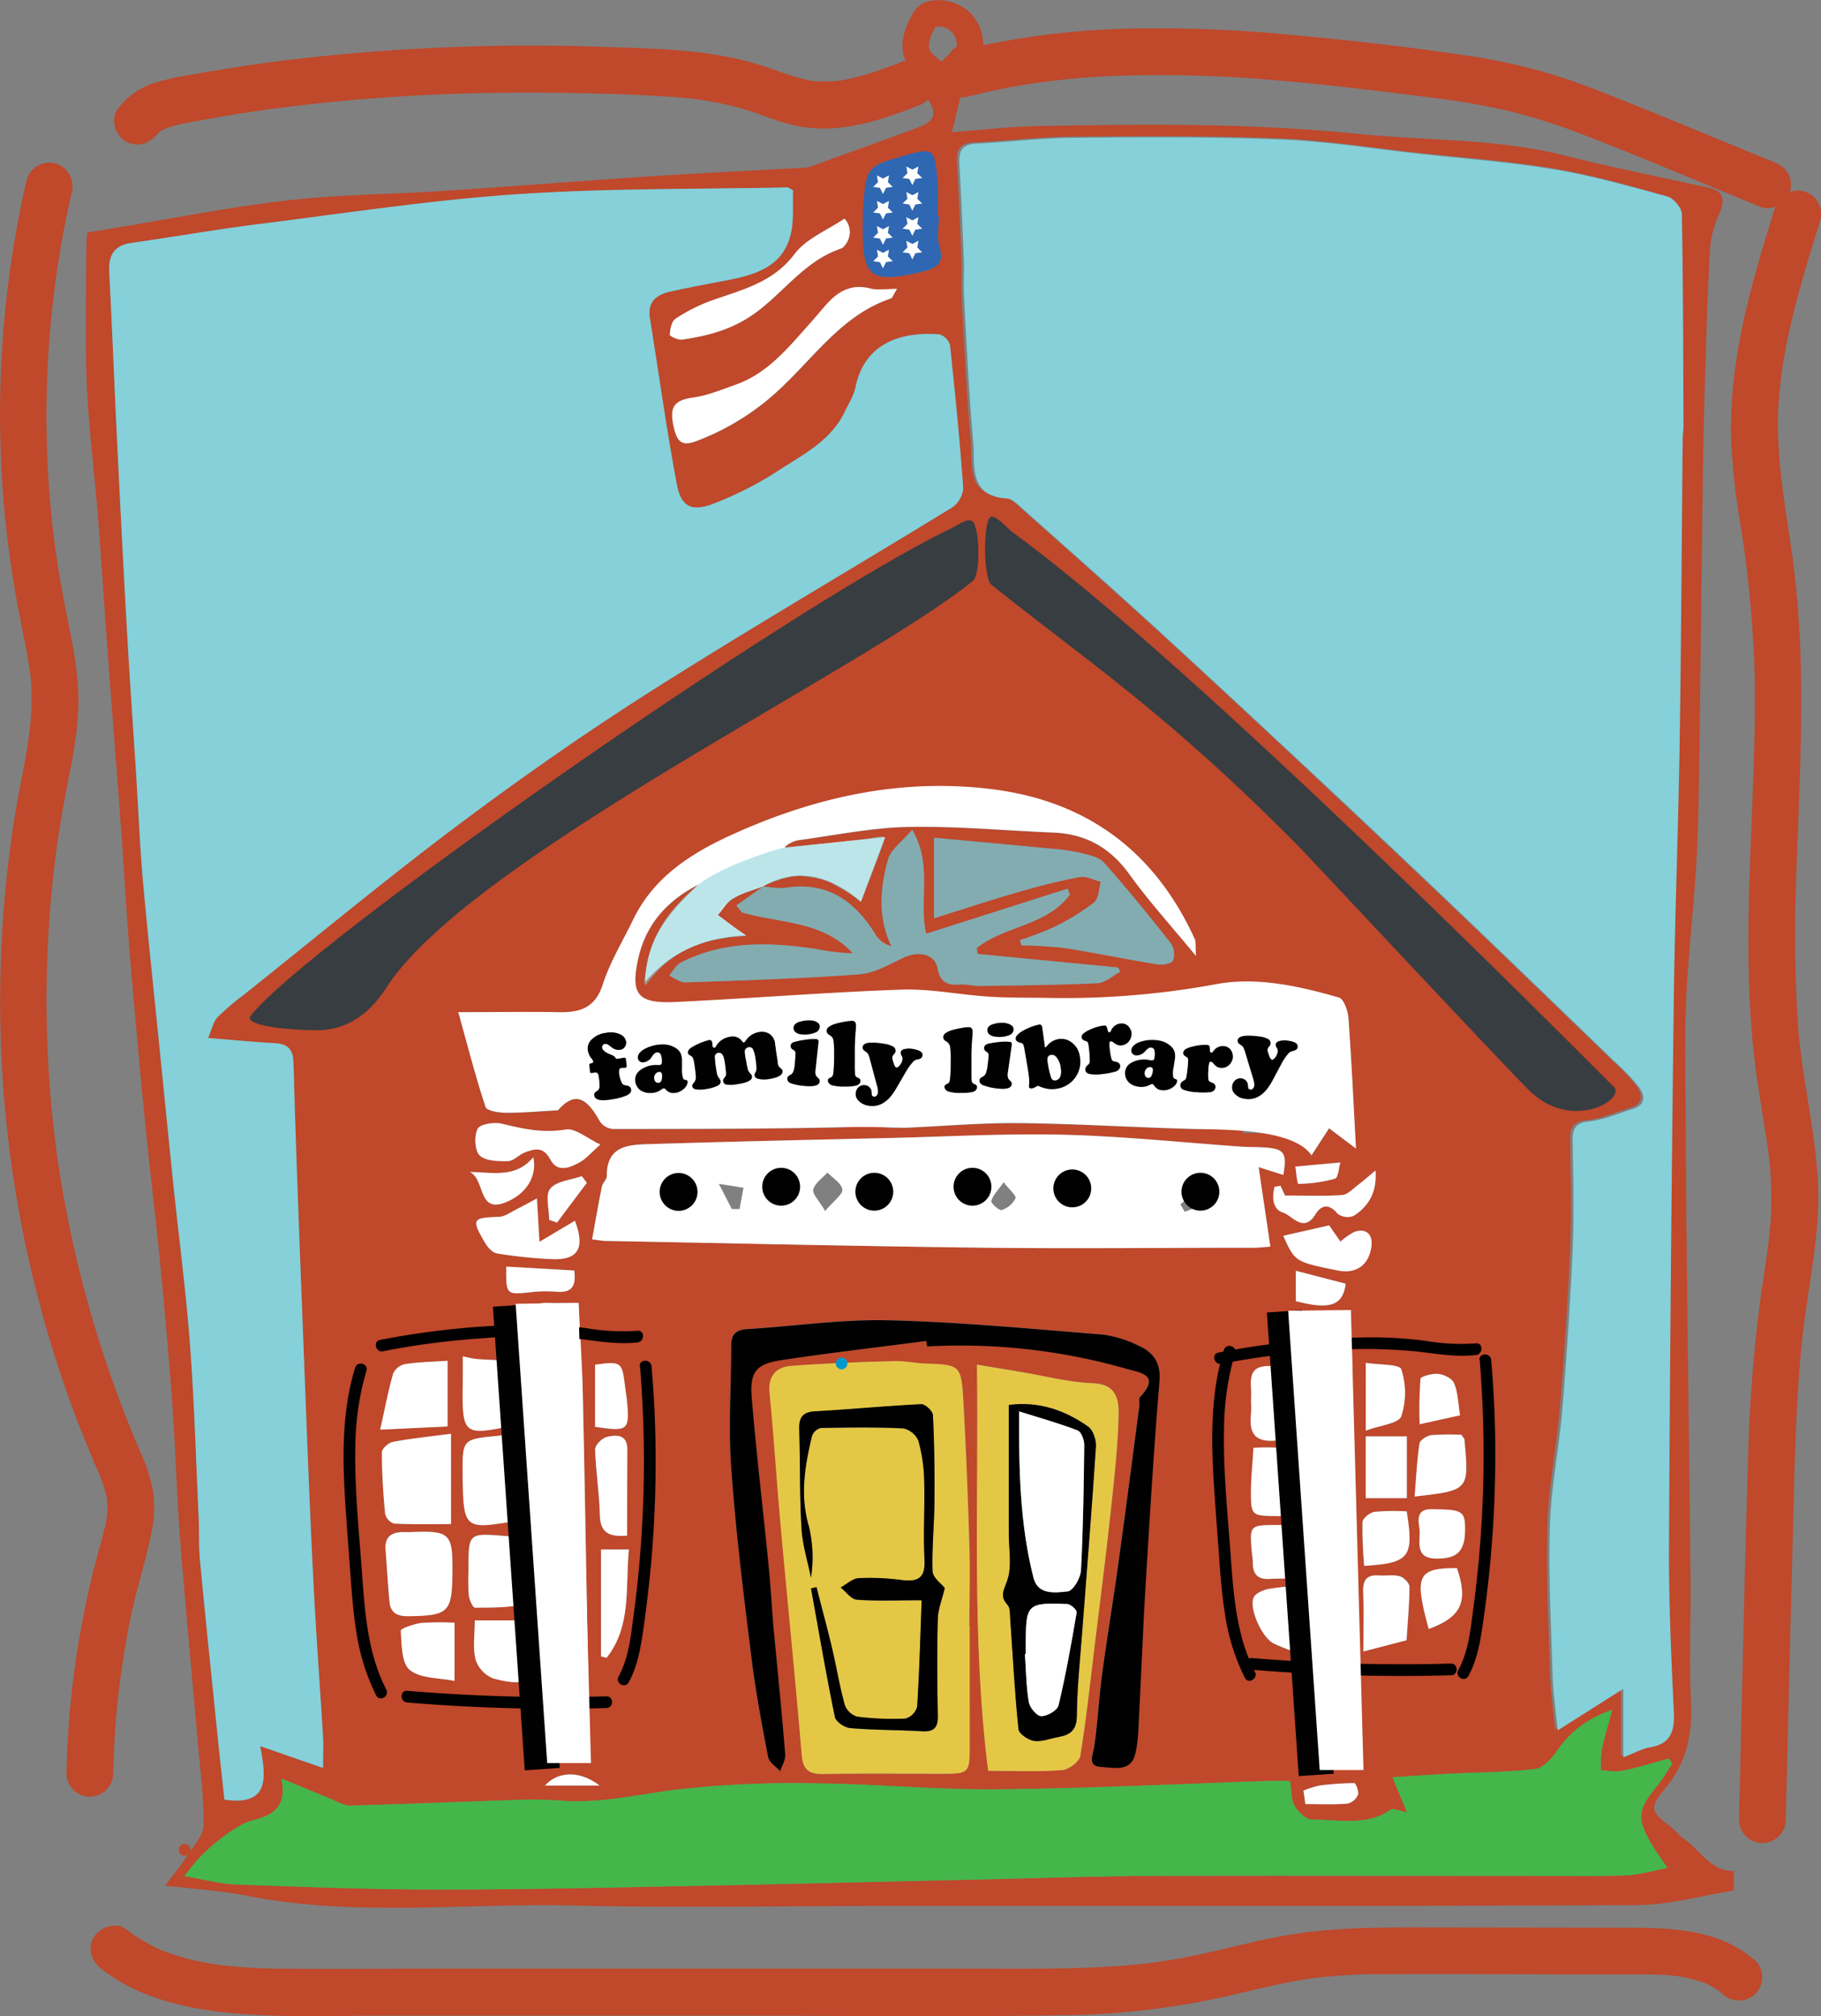 <svg id="Layer_1" data-name="Layer 1" xmlns="http://www.w3.org/2000/svg" viewBox="0 0 467.44 517.39"><rect x="0" y="0" width="467.44" height="517.39" fill="#808080" stroke="none"/><defs><style>.cls-1{fill:#c0482b;}.cls-2{fill:none;}.cls-3,.cls-7{fill:#85d0d9;}.cls-4{fill:#45b649;}.cls-12,.cls-5{fill:#fff;}.cls-6{fill:#e5c746;}.cls-7{opacity:0.55;}.cls-8{fill:#373d41;}.cls-9{fill:#010101;}.cls-10{fill:#2f67b2;}.cls-11{fill:#0099cd;}.cls-12{stroke:#010101;stroke-miterlimit:10;stroke-width:9px;}</style></defs><path class="cls-1" d="M400.08,53.9h2c-.47,1.54-.83,3.12-1.43,4.6-1.4,3.5,1,5.31,3.28,6.8,1,.62,3.71.38,4-.23a14.84,14.84,0,0,0,1.05-6,28.55,28.55,0,0,0-.9-5.18h3a31.23,31.23,0,0,0,1,4.32c1.48,3.76,1.21,6.82-1.24,10.49-2.17,3.24-2.51,7.71-4.05,13,8.39-.62,14.94-1.4,21.5-1.53,27.7-.56,55.36-.82,83,2,17.56,1.78,35.33,1.13,52.66,5.5,12.32,3.1,24.81,5.55,37.22,8.33,3.75.84,4.15,3.09,2.76,6.37a26.23,26.23,0,0,0-2.39,8c-.61,8.91-.86,17.86-1.15,26.79-.3,9.29-.58,18.58-.72,27.88-.39,27.56-.68,55.12-1.07,82.68-.11,7.31-.26,14.61-.7,21.9-.88,14.65-2.83,29.29-2.81,43.93.07,46.45.87,92.89,1.33,139.34.11,10.47-.38,21,.11,31.41.39,8.38-1,15.64-6.53,22.36-4.42,5.32-3.8,6,1.76,10.28,1,.8,1.83,2,2.91,2.7,4.23,2.87,6.79,8.34,12.88,8.32v5c-8.28,1.3-16.57,3.68-24.86,3.73-62.84.32-125.68.18-188.53.2-28.26,0-56.53.56-84.78-.09-28-.64-56.06,3-83.9-2.58-6.33-1.27-12.85-1.6-20.61-2.53,2.37-3.16,4.14-5.25,5.6-7.54,1.64-2.54,4.21-5.23,4.25-7.89.1-7.24-.87-14.51-1.5-21.76-1.49-17.28-3.17-34.54-4.51-51.83-.87-11.21-1.14-22.47-1.94-33.69-.87-12.19-1.95-24.37-3.13-36.54-1.14-11.85-2.63-23.67-3.8-35.52q-2.17-21.93-4-43.87c-.9-10.71-1.47-21.44-2.25-32.15-1.14-15.48-2.37-31-3.52-46.42-.85-11.52-1.56-23.06-2.48-34.58-.88-11.1-2.34-22.17-2.82-33.29-.5-11.62-.15-23.27-.14-34.91,0-1.45.17-2.89.26-4.24l7.65-1.26c14.62-2.4,29.18-5.34,43.89-7,13.29-1.52,26.75-1.55,40.13-2.43,17.49-1.14,35-2.55,52.46-3.7,13-.85,26.09-1.47,39.13-2.21a8.76,8.76,0,0,0,2.46-.36c9.29-3.34,18.59-6.67,27.85-10.12,4.05-1.51,4.68-3.69,2-7.35-3.76-5.25-5.9-10.42-1-16.18C400.09,56.14,399.92,54.87,400.08,53.9Zm-41.6,221.3-7,4.95,1.42,1.8c9.74,2.81,20.82,2.14,28.49,10.49a55.15,55.15,0,0,1-9.26-1.09c-11.93-1.81-23.75-2.24-34.91,3.47-1.23.63-2,2.2-3,3.34,1.39.62,2.8,1.8,4.17,1.75,14.86-.51,29.74-1,44.56-2.06,3.88-.29,7.71-2.49,11.35-4.24,3.89-1.87,8.17-1,8.81,2.65s2.68,4.45,5.92,4.2c1.63-.12,3.29.39,4.94.36,10.09-.15,20.18-.22,30.26-.71,2-.09,3.89-1.92,5.83-2.95l-.64-1.1-36-3.47-.23-1.5c7.24-5.75,18.11-5.74,23.93-13.74l-.59-1.51-36.32,11.57c-2-8.62,1.77-17.52-3.58-26.68-2.48,2.94-5.48,5-6.22,7.66-2,7.25-2.69,14.73.86,22.23a7.18,7.18,0,0,1-3.84-2.65c-5.29-8.77-12.32-14-23.17-12.38-1.92.28-3.95-.16-5.93-.27,9.31-5.25,17.54-2.47,25.15,3.92l6.2-16.55-25.76,2.71a1.55,1.55,0,0,1,.56-.63,7.94,7.94,0,0,1,2.67-1.26c9.44-1.26,18.88-3.24,28.35-3.44,12.39-.26,24.82.93,37.23,1.43,8.33.33,14.66,3.81,19.62,10.67s10.75,13.24,17.12,21c-.16-2.54,0-3.58-.32-4.36-10.06-22.07-27.08-35.06-51.13-38.3-23.34-3.14-45.54,1.66-66.78,11.16-10.83,4.84-20.83,11-26.28,22.28-2.65,5.5-5.9,10.81-7.76,16.57-2,6.28-6.17,7.23-11.73,7.09-7.9-.19-15.82,0-25.35,0,2.51,9,4.47,16.76,7,24.32.32,1,3.4,1.46,5.22,1.48,4.06.05,8.12-.35,13.35-.62,4-4.48,7-4,10.78,2.86a4.56,4.56,0,0,0,3.38,1.93c19.77,0,39.55,0,59.31-.46,8-.18,11.92-5.38,10.17-12.11-8.54-.17-9.51-1-7.11-7.43,1.09,2.18,1.88,3.78,2.93,5.9l7.59-4.13c-1,6.52-1.89,12.07-2.81,17.91,1.61,0,3.43.07,5.24,0,9.73-.41,19.47-1.29,29.2-1.18,15.07.18,30.13,1.15,45.2,1.52,8.34.2,13-4.79,12.07-12.18-8.88-.74-10.18-2-6.89-7.6,1.3,7.16,9.59,2.69,9.92,3l-3.23,17.76c6.1.11,13-.92,17.72,5.76,1.79-2.76,3.14-4.85,4.5-6.93l6.9,5.2c-.65-11.82-1.14-22.64-1.93-33.44-.14-1.88-1.19-4.95-2.44-5.31-10.4-3-21.25-5.41-31.87-3.36a214.72,214.72,0,0,1-43.56,3.45c-4.89-.06-9.79,0-14.66-.33-7.43-.49-14.87-2-22.26-1.78-19.35.68-38.67,2.26-58,3.17-9.63.45-11.52-1.82-9.59-10.87s7.44-15.17,15.5-19.24c-6.75,6.44-13.22,13-13.66,24.93,7.05-8,15.25-11.4,25.9-11.89-1.84-1.29-2.36-1.63-2.86-2l-4.39-3.26c1.3-1.46,2.35-3.35,3.95-4.28C353.08,276.92,355.87,276.2,358.48,275.2ZM578.55,498.43c3-1.12,4.73-2.15,6.62-2.44,5.5-.84,6.61-4.07,6.36-9.17-.69-14.22-1.32-28.48-1.25-42.71q.33-69.53,1.22-139C591.77,283,592.67,261,593,238.9c.41-26.25.53-52.51.79-78.76,0-1.16.21-2.32.2-3.48-.07-18.08-.08-36.16-.42-54.23,0-1.55-2-4-3.57-4.43-9.56-2.65-19.16-5.4-28.93-7-11.56-1.93-23.29-2.79-35-4.06-11.85-1.3-23.67-3.19-35.55-3.66-17.76-.71-35.56-.58-53.34-.43-8.25.07-16.49,1.12-24.75,1.49-3.56.16-4.5,1.86-4.33,5.07.46,8.28.82,16.56,1.14,24.84.12,3.15-.12,6.31.05,9.46.7,12.39,1.25,24.8,2.36,37.16.54,6-1.36,13.91,8.72,14.57,1.42.09,2.86,1.62,4.09,2.72,11.09,9.86,22.21,19.69,33.18,29.69q19,17.34,37.78,35,19.37,18.09,38.57,36.36c14.32,13.65,28.54,27.42,42.78,41.16a55,55,0,0,1,5.49,5.73c1.9,2.46,2.31,4.89-1.53,6.06-3.59,1.09-7.12,2.68-10.79,3.09s-4.46,1.75-4.42,5c.14,9.3.36,18.63,0,27.93-.6,13.73-1.53,27.45-2.66,41.14-.82,9.89-2.86,19.7-3.16,29.59-.4,12.93.29,25.91.69,38.86.14,4.5.83,9,1.3,13.81l16.84-10.69ZM215.89,314.17c1-2.24,1.3-4.1,2.38-5.25a61.8,61.8,0,0,1,6.78-5.81c18.22-14.52,36.15-29.43,54.78-43.4,16.25-12.18,32.94-23.88,50.1-34.76,25.38-16.09,51.37-31.23,77-46.94a6.58,6.58,0,0,0,2.8-5c-.87-12.22-2.08-24.42-3.39-36.61a4,4,0,0,0-2.7-2.78c-9.4-.72-19.15,1.89-21.55,13.56-.45,2.19-1.76,4.21-2.74,6.27-3.75,7.81-11.38,11.32-18,15.74a89.29,89.29,0,0,1-15,7.6c-6.07,2.52-9,1.38-10.14-4.75-2.66-14.11-4.6-28.36-6.89-42.54-.69-4.27,1.7-6.09,5.29-6.88,4.84-1.07,9.72-2,14.59-2.91,7-1.36,13.91-3.36,16.11-11.18,1.08-3.82.57-8.1.76-11.89-.88-.46-1.17-.74-1.45-.74-23.19.5-46.43.19-69.54,1.76-22.07,1.51-44,4.87-66,7.63-11,1.38-21.91,3.31-32.89,4.86-4.68.66-5.88,3.41-5.65,7.69.72,13.74,1.25,27.5,1.92,41.24q1.25,25.32,2.63,50.62c.71,12.57,1.6,25.13,2.4,37.69.56,8.77.9,17.56,1.68,26.31,1.35,15,3,29.93,4.46,44.9,1.13,11.19,2.24,22.38,3.4,33.56,1.42,13.65,3.22,27.26,4.25,40.94,1.1,14.68,1.52,29.41,2.21,44.12.17,3.65,0,7.33.33,11,1.42,15,3,29.93,4.51,44.89.56,5.54,1.18,11.08,1.77,16.53,11.62,1.68,10.74-5.63,9.16-13.74l16.15,5.61c0-3.29.12-5.61,0-7.91-.83-13.71-1.86-27.42-2.54-41.14-.91-18.24-1.6-36.49-2.3-54.73-1-25.67-2-51.34-2.74-77-.11-4.15-1.78-5.06-5.27-5.24C227.44,315.21,222.35,314.69,215.89,314.17Zm-6.07,215.09c5.18.87,9.21,2,13.27,2.14,17.07.62,34.14,1.27,51.22,1.3,20.92,0,41.84-.45,62.76-.86,25.53-.49,51.07-1.14,76.6-1.71,14.93-.33,29.87-.86,44.81-.92,33.4-.11,66.81,0,100.22,0,7.12,0,14.25.13,21.36-.16,3.26-.13,6.49-1.13,10.48-1.88-1.87-2.76-3.06-4.32-4-6-4-6.74-3.68-9,1.38-15.07a58.73,58.73,0,0,0,3.83-5.8l-.89-1.21c-3.93,1.06-7.82,2.28-11.8,3.11-1.79.37-3.74,0-5.62-.09a31.49,31.49,0,0,1,.23-5.25c.63-3.11,1.58-6.16,2.68-10.31-6.74,2.43-10.85,5.78-14.13,10.5-1.38,2-3.54,4.46-5.58,4.7-7.38.87-14.87.87-22.32,1.24-4.66.24-9.32.58-14.39.89,1.39,3.35,2.4,5.76,3.74,9-2.17-.43-3.51-1.13-4.08-.73-6.32,4.41-13.47,2.52-20.28,2.61-1.53,0-3.57-2-4.51-3.57s-.75-3.78-1.16-6.36c-1.66,0-3.44,0-5.22,0-23.37.76-46.73,1.93-70.1,2.15-15.55.15-31.11-1.42-46.66-1.54a268.94,268.94,0,0,0-35.69,1.63c-9.65,1.22-19.14,3.52-29,2.85-3.45-.23-6.93-.39-10.39-.28-14.75.47-29.49,1.13-44.24,1.5-1.75,0-3.55-1.16-5.29-1.87-4.13-1.67-8.23-3.39-12.35-5.09,1.58,7.15-2,9.3-6.8,10.63a13.44,13.44,0,0,0-3.27,1.19A46.08,46.08,0,0,0,209.82,529.26ZM491.9,349.31c1-5.66.27-6.67-4.74-7.06-2-.15-4-.08-6-.21C466,341,450.84,339.36,435.63,339c-14.91-.37-29.85.48-44.78.83-20.41.48-40.82.92-61.23,1.56-5.42.17-11.44.1-11.39,8.24,0,.88-1.07,1.71-1.25,2.65-.9,4.41-1.66,8.86-2.52,13.57,1.91.22,2.71.38,3.52.4,32.62.61,65.25,1.36,97.88,1.75,22.77.27,45.55,0,68.32,0,1.55,0,3.09-.2,4.38-.29-1-7-2-13.41-3-20.4ZM411.39,465.22h-.05c0-7,.18-14,0-20.94-.39-12.43-.86-24.86-1.57-37.28-.51-8.78-.95-9-9.39-9.25-2.82-.1-5.63-.72-8.43-.63-8.77.25-17.54.56-26.28,1.21-3.91.29-6.06,2.49-5.62,7,1.09,11.18,1.79,22.41,2.8,33.6,1.79,19.74,3.79,39.47,5.45,59.22.34,4,2,5,5.63,4.92,10.13-.18,20.27-.08,30.41-.06,6.8,0,7.08-.22,7.08-6.86Zm-11.13-73.3.15,1.4A155.11,155.11,0,0,1,451.54,399c3.53,1,8.88,1.53,3.58,7.21-.44.47-.12,1.61-.23,2.43-1.74,13.11-3.43,26.23-5.24,39.32-1.38,10-3,19.88-4.36,29.84-.82,6.07-1.09,12.22-2,18.27-.35,2.36-1.85,4.91,1.91,5.13,3.24.18,7.55,1.34,8.67-3.43.82-3.5.8-7.21,1-10.83.6-11.24,1-22.5,1.71-33.73,1-17,2.06-34,3.48-51,.42-4.91-1.71-7.55-5.6-9.24a29.22,29.22,0,0,0-9-2.74c-18.32-1.46-36.65-3.22-55-3.66-12-.29-24.1,1.52-36.16,2.26-2.87.18-4.19,1.21-4.17,4.2,0,10.46-.71,21,0,31.38,1.17,16.14,3.17,32.24,5.14,48.31,1.06,8.69,2.67,17.32,4.32,25.91.27,1.38,2,2.46,3.11,3.67.45-1.44,1.4-2.93,1.29-4.33-.86-10.52-2-21-2.91-31.54-.51-5.6-.78-11.21-1.34-16.8-1.43-14.49-3.17-28.94-4.36-43.44-.52-6.43,1.17-8.41,7.53-9.38C375.36,395,387.82,393.54,400.26,391.92ZM500,500c10,.7,10.08.53,10-8.34q-.3-47.08-.53-94.17c-.07-11-.1-11-10.9-12.53a6.27,6.27,0,0,0-1.78.42c0,1.94-.09,3.89,0,5.83.43,7.75,1.05,15.5,1.35,23.26.22,5.64,0,11.29.05,16.94,0,7.59-.16,7.8-7.8,7.79-7.23,0-7.23,0-6.64,7.05a23.17,23.17,0,0,1,.26,2.48c-.07,3.15,1.32,4.53,4.55,4.28,2.63-.2,5.29,0,7.93,0l0,1.67a85,85,0,0,0-8.47.92c-1.41.28-3.35,1.11-3.81,2.21-1.23,2.93,2.25,10.41,5.22,11.81,2.33,1.1,4.8,1.92,6.74,2.69C497.5,481.58,498.73,490.66,500,500ZM413.25,398c.49,35.58-1.42,70.2,2.9,104.21,6.77,0,12.9.27,19-.18,1.69-.12,4.41-2.16,4.65-3.64,1.57-9.59,2.59-19.27,3.77-28.93,1.3-10.64,2.68-21.28,3.84-31.94.94-8.68,2-17.37,2.22-26.09.11-4-.15-8.48-6.7-8.7-6.38-.21-12.71-1.92-19.07-3ZM311,382.19c-2.8,0-5.26.09-7.72,0-4.19-.2-6.2,1.5-5.8,5.88.44,4.78.62,9.57,1,14.36q1.72,21,3.53,42c1.43,16.79,2.8,33.59,4.44,50.35.18,1.81,1.73,4.6,3.12,4.93,3.4.81,4.4-1.67,4.3-4.86-.29-9.45-.45-18.9-.63-28.35-.39-20.41-.71-40.82-1.17-61.22C311.86,397.82,311.34,390.39,311,382.19Zm113.34-93.14.32,1.35a110.8,110.8,0,0,1,11.11.68c8,1.25,15.92,2.91,23.91,4.2,1.29.21,3.52-.17,3.92-1a4.92,4.92,0,0,0-.47-4.34c-5.57-7.06-11.24-14.06-17.22-20.78-1.33-1.49-4-2-6.12-2.54a50.18,50.18,0,0,0-7.36-1.05c-9.83-.95-19.67-1.85-30.17-2.82v20.67c7.35-2.3,14.22-4.58,21.17-6.59,5.37-1.54,10.8-2.93,16.28-4,1.66-.32,3.58.77,5.38,1.21-.54,1.81-.52,4.32-1.73,5.29a60.17,60.17,0,0,1-10.26,6.32A82.36,82.36,0,0,1,424.29,289.05Zm-21-185.81H403c0-2.81.19-5.64,0-8.44-.74-9.2-.8-9.2-9.56-6.67-8.05,2.33-8.47,2.81-9.21,11.35-.19,2.14-.19,4.3-.2,6.45-.1,13.17,1.89,14.7,15.07,11.62,3.4-.8,5.83-1.89,4.39-6.4C402.63,108.75,403.26,105.89,403.26,103.24Zm-10.5,18.69c-3,0-5.05.39-6.88-.07-4.63-1.19-8.05.55-11,3.8-1.54,1.69-3,3.48-4.5,5.19-5.58,6.23-10.86,12.86-19.16,15.74-3.58,1.24-7.17,2.77-10.87,3.27-5.22.7-6,2.79-4.87,7.74.91,4,2.41,4.65,5.7,3.44a64.29,64.29,0,0,0,22.32-14.21c8.6-8.18,15.65-18.39,27.66-22.43C391.58,124.25,391.8,123.43,392.76,121.93ZM278.25,415.73c-5.55.74-10.28,1.21-14.93,2.09-1.12.21-2.81,1.75-2.81,2.68,0,5.27.33,10.54.83,15.79a3.56,3.56,0,0,0,2.31,2.5c5.05.24,10.13.12,14.6.12Zm3,10.68c.14,13.56.54,13.89,12.63,11.87,2.64-.44,3.79-1.5,3.6-4.22a112,112,0,0,1-.49-12.41c.2-4.6-1.3-5.92-6.05-5.45C281.18,417.17,281.15,416.86,281.24,426.41Zm-2.63,25.3c.11-10.59-.47-11.16-11.07-10.76-.66,0-1.32,0-2,0-2.8.11-4.3,1.45-4.1,4.37.31,4.45.54,8.9,1,13.34.28,3,1.88,3.92,5,3.87C277.49,462.4,278.51,461.6,278.61,451.71ZM379.25,103.89c-4.39,3-9.76,5.07-12.69,9-5.59,7.49-13.62,9.27-21.48,12.07a43.76,43.76,0,0,0-9.18,4.65c-1,.66-1.36,2.68-1.45,4.11,0,.36,2.14,1.38,3.17,1.23,6.51-.95,12.64-2.54,18.31-6.51,7.63-5.34,13-13.63,22.36-16.81C379.74,111.13,382.15,107.14,379.25,103.89ZM282.74,450.76a53,53,0,0,0,.08,6.43c.14,1.15,1,3.17,1.6,3.16,4.39,0,8.91.07,13.06-1.06,1-.26.72-5.08.95-7.81.09-1-.14-2-.06-3,.33-4.32-1.56-6.15-5.95-6.51C282.68,441.22,282.7,441,282.74,450.76ZM277.37,397c-4.09.29-7.55.34-10.95.87a4.35,4.35,0,0,0-3,2.4c-1.25,4.36-2.09,8.85-3.33,14.41l17.3-.82Zm22.93-41.65c-2.13,1.15-3.54,2-5,2.66s-3.14,2-4.75,2.06c-6.89.26-7.16.56-3.5,6.79.66,1.12,1.92,2.45,3.06,2.62a122.11,122.11,0,0,0,14.13,1.45c6.62.25,8.48-2.79,5.81-9.85l-9.1,5.41C300.73,362.56,300.55,359.51,300.3,355.34ZM284.36,463.63c0,3.59-.57,7,.2,10.07a7.82,7.82,0,0,0,4.6,4.85c9,2.38,11.1.57,11.06-8.63,0-1.95,0-3.91,0-6.29Zm32.22-122.12c-3.45-1.6-6.44-4.28-8.89-3.86-5.79,1-11-.16-16.42-1.49-1.95-.48-5.57.09-6.19,1.32-.93,1.83-.77,5.57.54,6.84,1.51,1.47,4.78,1.5,7.26,1.45,1.44,0,2.78-1.65,4.3-2.22,2.53-1,4.78-1.57,6.58,1.83s5.07,2.08,7.67.61C312.94,345.13,314.13,343.68,316.58,341.51Zm-35.3,54.36c0,3.26,0,5.87,0,8.47-.14,11.35.52,11.88,12,9.47a22.85,22.85,0,0,0,2.46-.88c-.35-5,.14-10.31-1.52-14.87-.56-1.55-6.55-1.11-10.06-1.6C283.49,396.37,282.87,396.2,281.28,395.87Zm203,23.48c-.25,4-.58,7.16-.62,10.29-.08,7.42,0,7.18,7.34,7.23,4.43,0,6.06-1.68,5.65-5.91a21.74,21.74,0,0,1,0-5c.57-4.34-1.93-6.07-5.61-6.59A51.63,51.63,0,0,0,484.23,419.35Zm28.22,52.25,11.08-2.87c.31-4.88.74-9.31.75-13.74,0-.93-1.43-2.4-2.45-2.68-1.7-.46-3.61-.09-5.42-.21-3-.22-4.11,1.1-4,4.08C512.57,461,512.45,465.73,512.45,471.6Zm-28.84-64a24.51,24.51,0,0,1,0,3c-.49,4.21.4,7.13,5.56,6.93,4.92-.19,6-1.27,5.94-7.11,0-2.3-.43-4.62-.28-6.91.36-5.23-2.89-5.15-6.68-5.16-4.38,0-4.77,2.5-4.53,5.82C483.69,405.31,483.62,406.47,483.61,407.63Zm54,8.37a62.71,62.71,0,0,0-7.73.1c-1.13.14-2.91,1.26-3,2.14-.66,4.44-.87,8.94-1.25,13.6,14-1.58,14-1.58,12.77-14.68C538.36,417,538.2,416.89,537.62,416ZM279.16,464.22a71.27,71.27,0,0,0-8.57.09c-1.89.24-5.29,1.42-5.24,2,.25,3.5.17,8.31,2.33,10.06,2.74,2.24,7.5,2,11.48,2.81Zm227.4-97.81-3-4.16-11.77,2.68c3.06,6.68,3.06,6.68,14,8.9,4.76,1,8-1.43,8.63-6.28.37-3.11-1.57-4.71-4.53-3.55A18.93,18.93,0,0,0,506.56,366.41Zm-183.1,75.46c0-7.63,0-14.9,0-22.17,0-3.87-2.88-3.73-5.27-3.15-1.23.3-3,2.09-3,3.16.16,5.6,1.08,11.17,1.21,16.76C316.52,440.89,318.52,442.33,323.46,441.87Zm-6.7,31,1.43.38c6.47-8.18,4.78-18.15,5.73-27.81h-7.16ZM523.6,416.41H513.05v15.85H523.6ZM491.18,352.1l-1.49.28c-.66,2.55-.56,5.74,2.18,6.6,2.42.76,5.3,5.43,8.38.35,1.38-2.27,3.45-2.76,5.59-.09a4.28,4.28,0,0,0,4.14.58c3.89-2.48,6-6.1,5.62-11.64-1.87,1.56-3.19,2.76-4.62,3.81s-2.64,2.4-4,2.49c-4.77.31-9.56.11-14.61.11Zm21.88,62.84c3.74-1.4,8.41-1.82,9.1-3.7a19.6,19.6,0,0,0,0-12.05c-.43-1.33-5.7-1.11-9.13-1.66Zm-.4,34.7c11.69-.73,12.78-2.25,10.91-14a57,57,0,0,0-8.26.12c-1.18.18-3,1.69-3.08,2.67A107.74,107.74,0,0,0,512.66,449.64Zm25.89-9c.07-5.11-.56-5.45-8.74-5.51-3.85,0-3.26,2.94-3,4.88.43,2.93-1.58,7.61,4.07,7.78S538.48,445.92,538.55,440.6Zm-9.33,25.24c8.44-3.11,10.2-7,7.25-15.63C526.35,450.19,525.45,452.06,529.22,465.84Zm-214-51.9c8.49,1.33,8.94.92,8.17-6.84-.11-1.15-.34-2.29-.47-3.44-.76-6.42-.93-6.55-7.7-5.65Zm222-3c-.51-3.16-.54-5.88-1.5-8.22-.48-1.19-2.57-2.22-4-2.39s-4.53.61-4.61,1.25a100.83,100.83,0,0,0-.21,11.65ZM292.42,372.84c0,7.31-.05,7.26,6.53,6.52a33.9,33.9,0,0,1,6.45-.09c3.77.32,5.05-1.38,4.48-5.45Zm6.95-28.07c-4.56,5.47-10.5,3.84-16.32,3.78,4,1.88,2,10.54,9,7.87C297.6,354.32,300.44,349.6,299.37,344.77Zm208.54,32.46-12.81-3.32v7.79C503.72,384,507.22,382.92,507.91,377.23ZM497.06,507.32c.08.49.29,1.87.53,3.44,3.87,0,7.35.17,10.8-.11a4,4,0,0,0,2.7-2.27c.3-.81-.58-3-.94-3a72,72,0,0,0-9,.63A24.67,24.67,0,0,0,497.06,507.32Zm-183.94-156-1.32-1.72c-2.79,1-6.48,1.25-8.11,3.21-1.35,1.63-.27,5.27-.27,8l2,.71Zm193.42-5.21L495,347.17c.14.85.49,4.43.76,4.43a36.19,36.19,0,0,0,9.45-1.34C506,350,506.1,347.57,506.54,346.12ZM302.37,506h14C311.57,502.25,305.89,502.12,302.37,506Z" transform="translate(-162.48 -47.79)"/><path class="cls-2" d="M400.08,53.9c-.16,1,0,2.24-.54,2.88-4.94,5.76-2.8,10.93,1,16.18,2.64,3.66,2,5.84-2,7.35-9.26,3.45-18.56,6.78-27.85,10.12a8.76,8.76,0,0,1-2.46.36c-13,.74-26.1,1.36-39.13,2.21-17.49,1.15-35,2.56-52.46,3.7-13.38.88-26.84.91-40.13,2.43-14.71,1.68-29.27,4.62-43.89,7l-7.65,1.26c-.09,1.35-.26,2.79-.26,4.24,0,11.64-.36,23.29.14,34.91.48,11.12,1.94,22.19,2.82,33.29.92,11.52,1.63,23.06,2.48,34.58,1.15,15.47,2.38,30.94,3.52,46.42.78,10.71,1.35,21.44,2.25,32.15q1.83,21.94,4,43.87c1.17,11.85,2.66,23.67,3.8,35.52,1.18,12.17,2.26,24.35,3.13,36.54.8,11.22,1.07,22.48,1.94,33.69,1.34,17.29,3,34.55,4.51,51.83.63,7.25,1.6,14.52,1.5,21.76,0,2.66-2.61,5.35-4.25,7.89-1.46,2.29-3.23,4.38-5.6,7.54,7.76.93,14.28,1.26,20.61,2.53,27.84,5.58,55.94,1.94,83.9,2.58,28.25.65,56.52.1,84.78.09,62.85,0,125.69.12,188.53-.2,8.29,0,16.58-2.43,24.86-3.73v5h-424V53.9Z" transform="translate(-162.48 -47.79)"/><path class="cls-2" d="M607.59,527.92c-6.09,0-8.65-5.45-12.88-8.32-1.08-.74-1.87-1.9-2.91-2.7-5.56-4.26-6.18-5-1.76-10.28,5.58-6.72,6.92-14,6.53-22.36-.49-10.45,0-20.94-.11-31.41C596,406.4,595.2,360,595.13,313.51c0-14.64,1.93-29.28,2.81-43.93.44-7.29.59-14.59.7-21.9.39-27.56.68-55.12,1.07-82.68.14-9.3.42-18.59.72-27.88.29-8.93.54-17.88,1.15-26.79a26.23,26.23,0,0,1,2.39-8c1.39-3.28,1-5.53-2.76-6.37-12.41-2.78-24.9-5.23-37.22-8.33-17.33-4.37-35.1-3.72-52.66-5.5-27.67-2.8-55.33-2.54-83-2-6.56.13-13.11.91-21.5,1.53,1.54-5.24,1.88-9.71,4.05-13,2.45-3.67,2.72-6.73,1.24-10.49a31.23,31.23,0,0,1-1-4.32H607.59Z" transform="translate(-162.48 -47.79)"/><path class="cls-2" d="M408.07,53.9a28.55,28.55,0,0,1,.9,5.18,14.84,14.84,0,0,1-1.05,6c-.28.61-3,.85-4,.23-2.28-1.49-4.68-3.3-3.28-6.8.6-1.48,1-3.06,1.43-4.6Z" transform="translate(-162.48 -47.79)"/><path class="cls-3" d="M579.17,498.77V481.19l-16.85,10.68c-.46-4.82-1.15-9.31-1.29-13.81-.4-12.95-1.09-25.93-.69-38.86.3-9.88,2.34-19.7,3.16-29.59,1.13-13.69,2.06-27.41,2.66-41.14.4-9.3.18-18.62,0-27.93-.05-3.28.89-4.64,4.42-5s7.2-2,10.79-3.09c3.83-1.16,3.43-3.6,1.53-6.06a56,56,0,0,0-5.49-5.73c-14.24-13.74-28.46-27.51-42.78-41.16q-19.18-18.29-38.57-36.36-18.81-17.56-37.78-35c-11-10-22.09-19.83-33.18-29.69-1.23-1.09-2.67-2.63-4.09-2.72-10.09-.65-8.18-8.61-8.72-14.57-1.11-12.36-1.66-24.77-2.36-37.16-.17-3.15.07-6.31-.05-9.46-.32-8.28-.68-16.56-1.14-24.84-.17-3.21.77-4.91,4.33-5.07,8.25-.37,16.49-1.42,24.75-1.49,17.78-.14,35.58-.28,53.34.43,11.88.47,23.7,2.36,35.54,3.66,11.67,1.28,23.4,2.13,35,4.06,9.77,1.63,19.36,4.38,28.93,7,1.53.42,3.54,2.88,3.57,4.43.34,18.07.34,36.15.42,54.23,0,1.16-.19,2.32-.2,3.48-.26,26.25-.38,52.51-.79,78.77-.35,22.06-1.24,44.11-1.51,66.17q-.86,69.51-1.22,139c-.07,14.24.56,28.49,1.25,42.71.25,5.1-.86,8.33-6.36,9.17C583.9,496.62,582.13,497.65,579.17,498.77Z" transform="translate(-162.48 -47.79)"/><path class="cls-3" d="M215.89,314.17c6.46.52,11.55,1,16.66,1.3,3.49.18,5.16,1.09,5.27,5.24.71,25.67,1.75,51.34,2.74,77,.7,18.24,1.39,36.49,2.3,54.73.68,13.72,1.71,27.43,2.54,41.14.14,2.3,0,4.62,0,7.91l-16.15-5.61c1.58,8.11,2.46,15.42-9.16,13.74-.59-5.45-1.21-11-1.77-16.53-1.53-15-3.09-29.92-4.51-44.89-.35-3.63-.16-7.31-.33-11-.69-14.71-1.11-29.44-2.21-44.12-1-13.68-2.83-27.29-4.25-40.94-1.16-11.18-2.27-22.37-3.4-33.56-1.5-15-3.11-29.92-4.46-44.9-.78-8.75-1.12-17.54-1.68-26.31-.8-12.56-1.69-25.12-2.4-37.69q-1.42-25.3-2.63-50.62c-.67-13.74-1.2-27.5-1.92-41.24-.23-4.28,1-7,5.65-7.69,11-1.55,21.9-3.48,32.89-4.86,22-2.76,43.91-6.12,66-7.63,23.11-1.57,46.35-1.26,69.54-1.76.28,0,.57.28,1.45.74-.19,3.79.32,8.07-.76,11.89-2.2,7.82-9.08,9.82-16.11,11.18-4.87.94-9.75,1.84-14.59,2.91-3.59.79-6,2.61-5.29,6.88,2.29,14.18,4.23,28.43,6.89,42.54,1.15,6.13,4.07,7.27,10.14,4.75a89.29,89.29,0,0,0,15-7.6c6.65-4.42,14.28-7.93,18-15.74,1-2.06,2.29-4.08,2.74-6.27,2.4-11.67,12.15-14.28,21.55-13.56a4,4,0,0,1,2.7,2.78c1.31,12.19,2.52,24.39,3.39,36.61a6.58,6.58,0,0,1-2.8,5c-25.63,15.71-51.62,30.85-77,46.94-17.16,10.88-33.85,22.58-50.1,34.76-18.63,14-36.56,28.88-54.78,43.4a61.8,61.8,0,0,0-6.78,5.81C217.19,310.07,216.86,311.93,215.89,314.17Z" transform="translate(-162.48 -47.79)"/><path class="cls-4" d="M209.82,529.26A46.08,46.08,0,0,1,224.59,516a13.44,13.44,0,0,1,3.27-1.19c4.82-1.33,8.38-3.48,6.8-10.63,4.12,1.7,8.22,3.42,12.35,5.09,1.74.71,3.54,1.92,5.29,1.87,14.75-.37,29.49-1,44.24-1.5,3.46-.11,6.94,0,10.39.28,9.85.67,19.34-1.63,29-2.85a268.94,268.94,0,0,1,35.69-1.63c15.55.12,31.11,1.69,46.66,1.54,23.37-.22,46.73-1.39,70.1-2.15,1.78-.06,3.56,0,5.22,0,.41,2.58.24,4.79,1.16,6.36s3,3.59,4.51,3.57c6.81-.09,14,1.8,20.28-2.61.57-.4,1.91.3,4.08.73-1.34-3.22-2.35-5.63-3.74-9,5.07-.31,9.73-.65,14.39-.89,7.45-.37,14.94-.37,22.32-1.24,2-.24,4.2-2.73,5.58-4.7,3.28-4.72,7.39-8.07,14.13-10.5-1.1,4.15-2,7.2-2.68,10.31a31.49,31.49,0,0,0-.23,5.25c1.88.05,3.83.46,5.62.09,4-.83,7.87-2.05,11.8-3.11l.89,1.21a58.73,58.73,0,0,1-3.83,5.8c-5.06,6.06-5.35,8.33-1.38,15.07,1,1.68,2.18,3.24,4,6-4,.75-7.22,1.75-10.48,1.88-7.11.29-14.24.16-21.36.16-33.41,0-66.82-.14-100.22,0-14.94.06-29.88.59-44.81.92-25.53.57-51.07,1.22-76.6,1.71-20.92.41-41.84.9-62.76.86-17.08,0-34.15-.68-51.22-1.3C219,531.25,215,530.13,209.82,529.26Z" transform="translate(-162.48 -47.79)"/><path class="cls-5" d="M358.5,275.2c-2.63,1-5.42,1.72-7.82,3.12-1.6.93-2.65,2.82-3.95,4.28l4.39,3.26c.5.37,1,.71,2.86,2-10.65.49-18.85,3.88-25.9,11.89.44-11.95,6.91-18.49,13.66-24.93-8.06,4.07-13.59,10.3-15.5,19.24s0,11.32,9.59,10.87c19.34-.91,38.66-2.49,58-3.17,7.39-.26,14.83,1.29,22.26,1.78,4.87.33,9.77.27,14.66.33a214.72,214.72,0,0,0,43.56-3.45c10.62-2.05,21.47.39,31.87,3.36,1.25.36,2.3,3.43,2.44,5.31.79,10.8,1.28,21.62,1.93,33.44l-6.9-5.2c-1.36,2.08-2.71,4.17-4.5,6.93-4.68-6.68-21.25-6.54-29.59-6.74-15.07-.37-30.13-1.34-45.2-1.52-9.73-.11-19.47.77-29.2,1.18-1.81.08-8-.31-16-.13-19.76.46-39.54.43-59.31.46a4.56,4.56,0,0,1-3.38-1.93c-3.76-6.85-6.77-7.34-10.78-2.86-5.23.27-9.29.67-13.35.62-1.82,0-4.9-.49-5.22-1.48-2.51-7.56-4.47-15.3-7-24.32,9.53,0,17.45-.14,25.35,0,5.56.14,9.7-.81,11.73-7.09,1.86-5.76,5.11-11.07,7.76-16.57,5.45-11.32,15.45-17.44,26.28-22.28,21.24-9.5,43.44-14.3,66.78-11.16,24,3.24,41.07,16.23,51.13,38.3.36.78.16,1.82.32,4.36-6.37-7.74-12.13-14.08-17.12-21s-11.29-10.34-19.62-10.67c-12.41-.5-24.84-1.69-37.23-1.43-9.47.2-18.91,2.18-28.35,3.44a7.94,7.94,0,0,0-2.67,1.26,1.55,1.55,0,0,0-.56.63l25.76-2.71-6.2,16.55c-7.61-6.39-15.84-9.17-25.15-3.92Z" transform="translate(-162.48 -47.79)"/><path class="cls-5" d="M491.9,349.31l-6.33-2c1,7,2,13.37,3,20.4-1.29.09-2.83.29-4.38.29-22.77,0-45.55.24-68.32,0-32.63-.39-65.26-1.14-97.88-1.75-.81,0-1.61-.18-3.52-.4.86-4.71,1.62-9.16,2.52-13.57.18-.94,1.25-1.77,1.25-2.65-.05-8.14,6-8.07,11.39-8.24,20.41-.64,40.82-1.08,61.23-1.56,14.93-.35,29.87-1.2,44.78-.83,15.21.38,30.38,2,45.57,3.06,2,.13,4,.06,6,.21C492.17,342.64,492.87,343.65,491.9,349.31Zm-117.61,9.26c2.27-2.7,4.59-4.3,4.41-5.54-.22-1.59-2.45-2.9-3.82-4.33-1.29,1.43-3.17,2.68-3.64,4.35C370.93,354.13,372.67,355.8,374.29,358.57Zm45.83-7.39c-1.51,2.14-2.78,3.36-3.18,4.83-.15.53,2,2.51,2.69,2.3a6,6,0,0,0,3.52-3C423.42,354.66,421.61,353.14,420.12,351.18Zm-69.79,6.88,2,0q.48-2.73,1-5.46l-6.32-1Zm115.14-1.21,1.12,1.93,5.25-2.06c-.77-1.09-1.54-2.17-2.3-3.26Z" transform="translate(-162.48 -47.79)"/><path class="cls-6" d="M411.39,465.22v30.91c0,6.64-.28,6.88-7.08,6.86-10.14,0-20.28-.12-30.41.06-3.67.07-5.29-.95-5.63-4.92-1.66-19.75-3.66-39.48-5.45-59.22-1-11.19-1.71-22.42-2.8-33.6-.44-4.49,1.71-6.69,5.62-7,8.74-.65,17.51-1,26.28-1.21,2.8-.09,5.61.53,8.43.63,8.44.29,8.88.47,9.39,9.25.71,12.42,1.18,24.85,1.57,37.28.21,7,0,14,0,20.94ZM405,455.33c-.84-1.07-3.07-2.6-3.13-4.21-.21-5.95.43-11.92.48-17.89.06-7.41,0-14.82-.39-22.22-.05-1-2-2.87-3-2.82-9.09.44-18.15,1.32-27.24,1.83-3.31.18-4.18,1.65-4.08,4.71.27,8.44.08,16.91.58,25.34.25,4.25,1.59,8.44,2.43,12.66a33.85,33.85,0,0,0-.57-13.32c-2.28-7.87-1-15.41.82-23a3.31,3.31,0,0,1,2.22-2.11c7.07-.15,14.15-.24,21.2.09a5.43,5.43,0,0,1,3.89,3.17,40.68,40.68,0,0,1,1.5,10.19c.19,6.81-.27,13.65.09,20.44.26,4.86-1.88,5.62-6,5.11a61.4,61.4,0,0,0-10.92-.46c-1.58.1-3.08,1.55-4.61,2.39,1.38,1.09,2.7,3,4.16,3.12,5,.39,10.13.15,16.64.15-.35,9.22-.59,18.31-1.17,27.37a4.36,4.36,0,0,1-3,3,71.41,71.41,0,0,1-12.4-.5,4.88,4.88,0,0,1-3.17-3c-1.32-4.78-2.12-9.7-3.26-14.54-1.24-5.25-2.65-10.46-4-15.69l-1.41.32c2,11,3.88,22,6.13,33,.25,1.21,2.5,2.73,3.93,2.85,6.11.51,12.27.46,18.39.81,3,.18,4.16-.83,4.1-3.91-.15-8.31-.2-16.63,0-24.93C403.3,460.72,404.34,458.24,405,455.33Z" transform="translate(-162.48 -47.79)"/><path d="M400.26,391.92c-12.44,1.62-24.9,3.06-37.3,4.94-6.36,1-8,2.95-7.53,9.38,1.19,14.5,2.93,28.95,4.36,43.44.56,5.59.83,11.2,1.34,16.8,1,10.51,2.05,21,2.91,31.54.11,1.4-.84,2.89-1.29,4.33-1.08-1.21-2.84-2.29-3.11-3.67-1.65-8.59-3.26-17.22-4.32-25.91-2-16.07-4-32.17-5.14-48.31-.75-10.41,0-20.92,0-31.38,0-3,1.3-4,4.17-4.2,12.06-.74,24.13-2.55,36.16-2.26,18.35.44,36.68,2.2,55,3.66a29.22,29.22,0,0,1,9,2.74c3.89,1.69,6,4.33,5.6,9.24-1.42,17-2.44,34-3.48,51-.69,11.23-1.11,22.49-1.71,33.73-.2,3.62-.18,7.33-1,10.83-1.12,4.77-5.43,3.61-8.67,3.43-3.76-.22-2.26-2.77-1.91-5.13.92-6.05,1.19-12.2,2-18.27,1.34-10,3-19.88,4.36-29.84,1.81-13.09,3.5-26.21,5.24-39.32.11-.82-.21-2,.23-2.43,5.3-5.68-.05-6.21-3.58-7.21a155.11,155.11,0,0,0-51.13-5.72Z" transform="translate(-162.48 -47.79)"/><path class="cls-5" d="M500,500c-1.26-9.33-2.49-18.41-3.75-27.73-1.94-.77-4.41-1.59-6.74-2.69-3-1.4-6.45-8.88-5.22-11.81.46-1.1,2.4-1.93,3.81-2.21a85,85,0,0,1,8.47-.92l0-1.67c-2.64,0-5.3-.16-7.93,0-3.23.25-4.62-1.13-4.55-4.28a23.17,23.17,0,0,0-.26-2.48c-.59-7.06-.59-7.06,6.64-7.05,7.64,0,7.83-.2,7.8-7.79,0-5.65.17-11.3-.05-16.94-.3-7.76-.92-15.51-1.35-23.26-.11-1.94,0-3.89,0-5.83a6.27,6.27,0,0,1,1.78-.42c10.8,1.52,10.83,1.53,10.9,12.53q.28,47.08.53,94.17C510.07,500.52,510,500.69,500,500Z" transform="translate(-162.48 -47.79)"/><path class="cls-7" d="M358.35,275.32c2,.11,4,.55,5.93.27,10.85-1.62,17.88,3.61,23.17,12.38a7.18,7.18,0,0,0,3.84,2.65c-3.55-7.5-2.88-15-.86-22.23.74-2.67,3.74-4.72,6.22-7.66,5.35,9.16,1.61,18.06,3.58,26.68l36.32-11.57.59,1.51c-5.82,8-16.69,8-23.93,13.74l.23,1.5,36,3.47.64,1.1c-1.94,1-3.84,2.86-5.83,2.95-10.08.49-20.17.56-30.26.71-1.65,0-3.31-.48-4.94-.36-3.24.25-5.26-.43-5.92-4.2s-4.92-4.52-8.81-2.65c-3.64,1.75-7.47,3.95-11.35,4.24-14.82,1.09-29.7,1.55-44.56,2.06-1.37,0-2.78-1.13-4.17-1.75,1-1.14,1.73-2.71,3-3.34,11.16-5.71,23-5.28,34.91-3.47a55.15,55.15,0,0,0,9.26,1.09c-7.67-8.35-18.75-7.68-28.49-10.49l-1.42-1.8,7-4.95Z" transform="translate(-162.48 -47.79)"/><path class="cls-6" d="M413.25,398l10.59,1.76c6.36,1,12.69,2.76,19.07,3,6.55.22,6.81,4.72,6.7,8.7-.26,8.72-1.28,17.41-2.22,26.09-1.16,10.66-2.54,21.3-3.84,31.94-1.18,9.66-2.2,19.34-3.77,28.93-.24,1.48-3,3.52-4.65,3.64-6.08.45-12.21.18-19,.18C411.83,468.23,413.74,433.61,413.25,398Zm8.18,10.31c0,11.31,0,22.18,0,33.05,0,4.05.85,8.4-.39,12-.87,2.52-2,4,.06,6.27.66.72.6,2.19.68,3.33.68,9.53,1.19,19.08,2.14,28.59.12,1.16,2.48,2.76,4,3,2,.28,4.16-.63,6.26-1,3.13-.54,4.68-1.85,4.72-5.56.07-7.42.89-14.85,1.44-22.27,1.17-15.59,2.45-31.17,3.46-46.77.11-1.68-.7-4.18-2-5.06C435.87,409.73,429.26,407.38,421.43,408.34Z" transform="translate(-162.48 -47.79)"/><path class="cls-5" d="M311,382.19c.39,8.2.91,15.63,1.08,23.07.46,20.4.78,40.81,1.17,61.22.18,9.45.34,18.9.63,28.35.1,3.19-.9,5.67-4.3,4.86-1.39-.33-2.94-3.12-3.12-4.93-1.64-16.76-3-33.56-4.44-50.35q-1.79-21-3.53-42c-.39-4.79-.57-9.58-1-14.36-.4-4.38,1.61-6.08,5.8-5.88C305.69,382.28,308.15,382.19,311,382.19Z" transform="translate(-162.48 -47.79)"/><path class="cls-7" d="M424.29,289.05a82.36,82.36,0,0,0,8.76-3.34,60.17,60.17,0,0,0,10.26-6.32c1.21-1,1.19-3.48,1.73-5.29-1.8-.44-3.72-1.53-5.38-1.21-5.48,1-10.91,2.42-16.28,4-6.95,2-13.82,4.29-21.17,6.59V262.77c10.5,1,20.34,1.87,30.17,2.82a50.18,50.18,0,0,1,7.36,1.05c2.14.55,4.79,1.05,6.12,2.54,6,6.72,11.65,13.72,17.22,20.78a4.92,4.92,0,0,1,.47,4.34c-.4.81-2.63,1.19-3.92,1-8-1.29-15.92-2.95-23.91-4.2a110.8,110.8,0,0,0-11.11-.68Z" transform="translate(-162.48 -47.79)"/><path class="cls-5" d="M392.76,121.93c-1,1.5-1.18,2.32-1.62,2.47-12,4-19.06,14.25-27.66,22.43A64.29,64.29,0,0,1,341.16,161c-3.29,1.21-4.79.57-5.7-3.44-1.14-4.95-.35-7,4.87-7.74,3.7-.5,7.29-2,10.87-3.27,8.3-2.88,13.58-9.51,19.16-15.74,1.53-1.71,3-3.5,4.5-5.19,3-3.25,6.39-5,11-3.8C387.71,122.32,389.76,121.93,392.76,121.93Z" transform="translate(-162.48 -47.79)"/><path class="cls-5" d="M278.25,415.73v23.18c-4.47,0-9.55.12-14.6-.12a3.56,3.56,0,0,1-2.31-2.5c-.5-5.25-.83-10.52-.83-15.79,0-.93,1.69-2.47,2.81-2.68C268,416.94,272.7,416.47,278.25,415.73Z" transform="translate(-162.48 -47.79)"/><path class="cls-5" d="M281.24,426.41c-.09-9.55-.06-9.24,9.69-10.21,4.75-.47,6.25.85,6.05,5.45a112,112,0,0,0,.49,12.41c.19,2.72-1,3.78-3.6,4.22C281.78,440.3,281.38,440,281.24,426.41Z" transform="translate(-162.48 -47.79)"/><path class="cls-5" d="M278.61,451.71c-.1,9.89-1.12,10.69-11.17,10.85-3.15.05-4.75-.9-5-3.87-.41-4.44-.64-8.89-1-13.34-.2-2.92,1.3-4.26,4.1-4.37.66,0,1.32,0,2,0C278.14,440.55,278.72,441.12,278.61,451.71Z" transform="translate(-162.48 -47.79)"/><path class="cls-5" d="M379.25,103.89c2.9,3.25.49,7.24-1,7.73-9.39,3.18-14.73,11.47-22.36,16.81-5.67,4-11.8,5.56-18.31,6.51-1,.15-3.2-.87-3.17-1.23.09-1.43.44-3.45,1.45-4.11a43.76,43.76,0,0,1,9.18-4.65c7.86-2.8,15.89-4.58,21.48-12.07C369.49,109,374.86,106.88,379.25,103.89Z" transform="translate(-162.48 -47.79)"/><path class="cls-5" d="M282.74,450.76c0-9.72-.06-9.54,9.68-8.76,4.39.36,6.28,2.19,5.95,6.51-.08,1,.15,2,.06,3-.23,2.73,0,7.55-.95,7.81-4.15,1.13-8.67,1-13.06,1.06-.56,0-1.46-2-1.6-3.16A53,53,0,0,1,282.74,450.76Z" transform="translate(-162.48 -47.79)"/><path class="cls-5" d="M277.37,397v16.86l-17.3.82c1.24-5.56,2.08-10.05,3.33-14.41a4.35,4.35,0,0,1,3-2.4C269.82,397.33,273.28,397.28,277.37,397Z" transform="translate(-162.48 -47.79)"/><path class="cls-5" d="M300.3,355.34c.25,4.17.43,7.22.66,11.14l9.1-5.41c2.67,7.06.81,10.1-5.81,9.85a122.11,122.11,0,0,1-14.13-1.45c-1.14-.17-2.4-1.5-3.06-2.62-3.66-6.23-3.39-6.53,3.5-6.79,1.61-.06,3.19-1.29,4.75-2.06S298.17,356.49,300.3,355.34Z" transform="translate(-162.48 -47.79)"/><path class="cls-5" d="M284.36,463.63h15.86c0,2.38,0,4.34,0,6.29,0,9.2-2,11-11.06,8.63a7.82,7.82,0,0,1-4.6-4.85C283.79,470.63,284.36,467.22,284.36,463.63Z" transform="translate(-162.48 -47.79)"/><path class="cls-5" d="M316.58,341.51c-2.45,2.17-3.64,3.62-5.15,4.48-2.6,1.47-5.84,2.85-7.67-.61s-4.05-2.79-6.58-1.83c-1.52.57-2.86,2.19-4.3,2.22-2.48.05-5.75,0-7.26-1.45-1.31-1.27-1.47-5-.54-6.84.62-1.23,4.24-1.8,6.19-1.32,5.44,1.33,10.63,2.49,16.42,1.49C310.14,337.23,313.13,339.91,316.58,341.51Z" transform="translate(-162.48 -47.79)"/><path class="cls-5" d="M281.28,395.87c1.59.33,2.21.5,2.84.59,3.51.49,9.5.05,10.06,1.6,1.66,4.56,1.17,9.91,1.52,14.87a22.85,22.85,0,0,1-2.46.88c-11.44,2.41-12.1,1.88-12-9.47C281.31,401.74,281.28,399.13,281.28,395.87Z" transform="translate(-162.48 -47.79)"/><path class="cls-5" d="M484.23,419.35a51.63,51.63,0,0,1,6.75,0c3.68.52,6.18,2.25,5.61,6.59a21.74,21.74,0,0,0,0,5c.41,4.23-1.22,5.94-5.65,5.91-7.36-.05-7.42.19-7.34-7.23C483.65,426.51,484,423.38,484.23,419.35Z" transform="translate(-162.48 -47.79)"/><path class="cls-5" d="M512.45,471.6c0-5.87.12-10.65-.05-15.42-.1-3,1-4.3,4-4.08,1.81.12,3.72-.25,5.42.21,1,.28,2.45,1.75,2.45,2.68,0,4.43-.44,8.86-.75,13.74Z" transform="translate(-162.48 -47.79)"/><path class="cls-5" d="M483.61,407.63c0-1.16.08-2.32,0-3.46-.24-3.32.15-5.84,4.53-5.82,3.79,0,7-.07,6.68,5.16-.15,2.29.26,4.61.28,6.91,0,5.84-1,6.92-5.94,7.11-5.16.2-6-2.72-5.56-6.93A24.51,24.51,0,0,0,483.61,407.63Z" transform="translate(-162.48 -47.79)"/><path class="cls-5" d="M537.62,416c.58.89.74,1,.75,1.16,1.23,13.1,1.23,13.1-12.77,14.68.38-4.66.59-9.16,1.25-13.6.13-.88,1.91-2,3-2.14A62.71,62.71,0,0,1,537.62,416Z" transform="translate(-162.48 -47.79)"/><path class="cls-5" d="M279.16,464.22v14.94c-4-.83-8.74-.57-11.48-2.81-2.16-1.75-2.08-6.56-2.33-10.06-.05-.56,3.35-1.74,5.24-2A71.27,71.27,0,0,1,279.16,464.22Z" transform="translate(-162.48 -47.79)"/><path class="cls-5" d="M506.56,366.41A18.93,18.93,0,0,1,510,364c3-1.16,4.9.44,4.53,3.55-.58,4.85-3.87,7.24-8.63,6.28-11-2.22-11-2.22-14-8.9l11.77-2.68Z" transform="translate(-162.48 -47.79)"/><path class="cls-5" d="M323.46,441.87c-4.94.46-6.94-1-7-5.4-.13-5.59-1.05-11.16-1.21-16.76,0-1.07,1.75-2.86,3-3.16,2.39-.58,5.25-.72,5.27,3.15C323.48,427,323.46,434.24,323.46,441.87Z" transform="translate(-162.48 -47.79)"/><path class="cls-5" d="M316.76,472.85V445.42h7.16c-.95,9.66.74,19.63-5.73,27.81Z" transform="translate(-162.48 -47.79)"/><path class="cls-5" d="M523.6,416.41v15.85H513.05V416.41Z" transform="translate(-162.48 -47.79)"/><path class="cls-5" d="M491.18,352.1l1.15,2.49c5.05,0,9.84.2,14.61-.11,1.4-.09,2.76-1.54,4-2.49s2.75-2.25,4.62-3.81c.41,5.54-1.73,9.16-5.62,11.64a4.28,4.28,0,0,1-4.14-.58c-2.14-2.67-4.21-2.18-5.59.09-3.08,5.08-6,.41-8.38-.35-2.74-.86-2.84-4.05-2.18-6.6Z" transform="translate(-162.48 -47.79)"/><path class="cls-5" d="M513.06,414.94V397.53c3.43.55,8.7.33,9.13,1.66a19.6,19.6,0,0,1,0,12.05C521.47,413.12,516.8,413.54,513.06,414.94Z" transform="translate(-162.48 -47.79)"/><path class="cls-5" d="M512.66,449.64a107.74,107.74,0,0,1-.43-11.2c0-1,1.9-2.49,3.08-2.67a57,57,0,0,1,8.26-.12C525.44,447.39,524.35,448.91,512.66,449.64Z" transform="translate(-162.48 -47.79)"/><path class="cls-5" d="M538.55,440.6c-.07,5.32-2.07,7.31-7.64,7.15s-3.64-4.85-4.07-7.78c-.29-1.94-.88-4.9,3-4.88C538,435.15,538.62,435.49,538.55,440.6Z" transform="translate(-162.48 -47.79)"/><path class="cls-5" d="M529.22,465.84c-3.77-13.78-2.87-15.65,7.25-15.63C539.42,458.81,537.66,462.73,529.22,465.84Z" transform="translate(-162.48 -47.79)"/><path class="cls-5" d="M315.23,413.94V398c6.77-.9,6.94-.77,7.7,5.65.13,1.15.36,2.29.47,3.44C324.17,414.86,323.72,415.27,315.23,413.94Z" transform="translate(-162.48 -47.79)"/><path class="cls-5" d="M537.27,411l-10.36,2.29a100.83,100.83,0,0,1,.21-11.65c.08-.64,3.07-1.43,4.61-1.25s3.56,1.2,4,2.39C536.73,405.09,536.76,407.81,537.27,411Z" transform="translate(-162.48 -47.79)"/><path class="cls-5" d="M292.42,372.84l17.46,1c.57,4.07-.71,5.77-4.48,5.45a33.9,33.9,0,0,0-6.45.09C292.37,380.1,292.38,380.15,292.42,372.84Z" transform="translate(-162.48 -47.79)"/><path class="cls-5" d="M299.37,344.77c1.07,4.83-1.77,9.55-7.3,11.65-7,2.67-5-6-9-7.87C288.87,348.61,294.81,350.24,299.37,344.77Z" transform="translate(-162.48 -47.79)"/><path class="cls-5" d="M507.91,377.23c-.69,5.69-4.19,6.73-12.81,4.47v-7.79Z" transform="translate(-162.48 -47.79)"/><path class="cls-5" d="M497.06,507.32a24.67,24.67,0,0,1,4.06-1.3,72,72,0,0,1,9-.63c.36,0,1.24,2.18.94,3a4,4,0,0,1-2.7,2.27c-3.45.28-6.93.11-10.8.11C497.35,509.19,497.14,507.81,497.06,507.32Z" transform="translate(-162.48 -47.79)"/><path class="cls-5" d="M313.12,351.33l-7.66,10.22-2-.71c0-2.75-1.08-6.39.27-8,1.63-2,5.32-2.22,8.11-3.21Z" transform="translate(-162.48 -47.79)"/><path class="cls-5" d="M506.54,346.12c-.44,1.45-.56,3.9-1.35,4.14a36.19,36.19,0,0,1-9.45,1.34c-.27,0-.62-3.58-.76-4.43Z" transform="translate(-162.48 -47.79)"/><path class="cls-5" d="M302.37,506c3.52-3.85,9.2-3.72,14,0Z" transform="translate(-162.48 -47.79)"/><circle cx="174.19" cy="305.88" r="4.86"/><circle cx="200.52" cy="304.55" r="4.86"/><circle cx="224.43" cy="305.83" r="4.86"/><circle cx="249.63" cy="304.55" r="4.86"/><circle cx="275.25" cy="304.98" r="4.86"/><circle cx="308.14" cy="305.83" r="4.86"/><path d="M405,455.33c-.69,2.91-1.73,5.39-1.79,7.9-.21,8.3-.16,16.62,0,24.93.06,3.08-1.09,4.09-4.1,3.91-6.12-.35-12.28-.3-18.39-.81-1.43-.12-3.68-1.64-3.93-2.85-2.25-10.94-4.13-22-6.13-33l1.41-.32c1.34,5.23,2.75,10.44,4,15.69,1.14,4.84,1.94,9.76,3.26,14.54a4.88,4.88,0,0,0,3.17,3,71.41,71.41,0,0,0,12.4.5,4.36,4.36,0,0,0,3-3c.58-9.06.82-18.15,1.17-27.37-6.51,0-11.6.24-16.64-.15-1.46-.11-2.78-2-4.16-3.12,1.53-.84,3-2.29,4.61-2.39a61.4,61.4,0,0,1,10.92.46c4.08.51,6.22-.25,6-5.11-.36-6.79.1-13.63-.09-20.44a40.68,40.68,0,0,0-1.5-10.19,5.43,5.43,0,0,0-3.89-3.17c-7.05-.33-14.13-.24-21.2-.09a3.31,3.31,0,0,0-2.22,2.11c-1.82,7.59-3.1,15.13-.82,23a33.85,33.85,0,0,1,.57,13.32c-.84-4.22-2.18-8.41-2.43-12.66-.5-8.43-.31-16.9-.58-25.34-.1-3.06.77-4.53,4.08-4.71,9.09-.51,18.15-1.39,27.24-1.83,1-.05,3,1.79,3,2.82.36,7.4.45,14.81.39,22.22-.05,6-.69,11.94-.48,17.89C402,452.73,404.19,454.26,405,455.33Z" transform="translate(-162.48 -47.79)"/><path d="M421.43,408.34c7.83-1,14.44,1.39,20.37,5.56,1.26.88,2.07,3.38,2,5.06-1,15.6-2.29,31.18-3.46,46.77-.55,7.42-1.37,14.85-1.44,22.27,0,3.71-1.59,5-4.72,5.56-2.1.37-4.26,1.28-6.26,1-1.49-.2-3.85-1.8-4-3-1-9.51-1.46-19.06-2.14-28.59-.08-1.14,0-2.61-.68-3.33-2.07-2.28-.93-3.75-.06-6.27,1.24-3.62.39-8,.39-12C421.43,430.52,421.43,419.65,421.43,408.34Zm2.66,1.69c-.09,14.75.17,28.88,3.7,42.7,1.14,4.49,5.64,3.82,8.79,3.48,1.35-.15,3.29-3.44,3.39-5.38.57-10.74.72-21.5.84-32.25,0-1.26-.77-3.33-1.7-3.68C434.42,413.1,429.55,411.74,424.09,410Zm1.69,62.21-.2,0c.28,4.11.3,8.27,1,12.31.24,1.44,2.07,3.62,3.21,3.64,1.51,0,4.11-1.47,4.42-2.76,1.88-7.88,3.31-15.89,4.66-23.89.1-.58-1.54-2.08-2.41-2.12-10.3-.42-10.67,0-10.66,10.32Z" transform="translate(-162.48 -47.79)"/><path class="cls-5" d="M424.09,410c5.46,1.71,10.33,3.07,15,4.87.93.35,1.71,2.42,1.7,3.68-.12,10.75-.27,21.51-.84,32.25-.1,1.94-2,5.23-3.39,5.38-3.15.34-7.65,1-8.79-3.48C424.26,438.91,424,424.78,424.09,410Z" transform="translate(-162.48 -47.79)"/><path class="cls-5" d="M425.78,472.24v-2.48c0-10.33.36-10.74,10.66-10.32.87,0,2.51,1.54,2.41,2.12-1.35,8-2.78,16-4.66,23.89-.31,1.29-2.91,2.79-4.42,2.76-1.14,0-3-2.2-3.21-3.64-.68-4-.7-8.2-1-12.31Z" transform="translate(-162.48 -47.79)"/><path class="cls-8" d="M226.81,308.5c13.42-17.59,138.13-105.11,180.35-125.38.82-.39,3.6-2.39,4.84-1.64,1.93,1.17,2.34,13.63.19,15.39-27.53,22.48-127.83,70.54-150.07,103.68-1.79,2.67-6.59,10.69-16.57,11.55C241.49,312.45,224.53,311.49,226.81,308.5Z" transform="translate(-162.48 -47.79)"/><path class="cls-8" d="M576.74,326.72C565.39,315.41,469.4,218.55,422.08,184.14c-.73-.54-3.77-4-5.15-3.75-2.15.48-2.07,15.76,0,17.42,23.77,19.09,44.66,32.47,79.4,67.68,2,2.07,51.36,54.85,58.6,62.05C565.88,338.43,579.9,329.86,576.74,326.72Z" transform="translate(-162.48 -47.79)"/><path class="cls-9" d="M320.91,319.52l1.49-.25a1,1,0,0,1,.56,0,.37.37,0,0,1,.2.35l.15,1.45a1,1,0,0,1,0,.57c-.06.09-.22.15-.47.2l-.4,0-.36,0a.71.71,0,0,0-.63.45,3.07,3.07,0,0,0,0,1.28,7.49,7.49,0,0,0,.64,2.09,1.14,1.14,0,0,0,.41.49,1.75,1.75,0,0,0,.72.19q1.11.14,1.26,1c.1.6-.24,1.11-1,1.51a14.75,14.75,0,0,1-4,1.08c-2.78.48-4.27.16-4.45-1a.84.84,0,0,1,.07-.63,2.2,2.2,0,0,1,.69-.57,1.37,1.37,0,0,0,.59-1.21,14.57,14.57,0,0,0-.23-2.56,1.27,1.27,0,0,0-.35-.8,1,1,0,0,0-.8-.09,3,3,0,0,1-.84.07c-.13,0-.21-.12-.23-.29l-.16-1.53a.81.81,0,0,1,.05-.49,1.2,1.2,0,0,1,.55-.21.41.41,0,0,0,.38-.51,2.64,2.64,0,0,0-.46-.71,4.12,4.12,0,0,1-.89-1.91,3.12,3.12,0,0,1,.6-2.56,6.12,6.12,0,0,1,4-2.08,5.79,5.79,0,0,1,3.82.45,2.46,2.46,0,0,1,1.37,1.74,1.84,1.84,0,0,1-.3,1.41,1.75,1.75,0,0,1-1.19.75,2.77,2.77,0,0,1-1.77-.32c-.14-.08-.5-.35-1.07-.8a1.47,1.47,0,0,0-1.13-.37.8.8,0,0,0-.54.33.83.83,0,0,0-.14.63c.11.64.83,1.21,2.15,1.73a4.8,4.8,0,0,1,.84.4,1.66,1.66,0,0,1,.45.49A.42.42,0,0,0,320.91,319.52Z" transform="translate(-162.48 -47.79)"/><path class="cls-9" d="M332.55,315.82a5.93,5.93,0,0,1,3.6,1.07,3.19,3.19,0,0,1,1.09,1.31,5.34,5.34,0,0,1,.31,2l0,1.82a7,7,0,0,0,.27,2.46.84.84,0,0,0,.25.34,1.7,1.7,0,0,0,.52.13c.26,0,.39.22.39.52a2.11,2.11,0,0,1-.47,1.22,4.07,4.07,0,0,1-1.22,1.06,3.71,3.71,0,0,1-1.91.54,2.54,2.54,0,0,1-2-.88.69.69,0,0,0-.48-.32,1.22,1.22,0,0,0-.64.3,4.57,4.57,0,0,1-2.77.9,4.43,4.43,0,0,1-2.59-.69,3.19,3.19,0,0,1-1-1.18,3.26,3.26,0,0,1-.38-1.52,3,3,0,0,1,1-2.24,6.69,6.69,0,0,1,4.79-1.55,1.8,1.8,0,0,0,.89-.14c.12-.1.18-.31.18-.66a4.75,4.75,0,0,0-.27-1.87.92.92,0,0,0-.88-.58,1.08,1.08,0,0,0-.65.22,4.5,4.5,0,0,0-.72.81,3,3,0,0,1-2.27,1.55,1.34,1.34,0,0,1-1-.36,1.16,1.16,0,0,1-.38-.92,1.86,1.86,0,0,1,.47-1.18,4.13,4.13,0,0,1,1.27-1A9.78,9.78,0,0,1,332.55,315.82Zm-.82,7.06a1.21,1.21,0,0,0-.93.44,1.52,1.52,0,0,0-.4,1.05,1.49,1.49,0,0,0,.28.95.91.91,0,0,0,.75.36c.65,0,1-.55,1-1.65a2,2,0,0,0-.14-.9A.58.58,0,0,0,331.73,322.88Z" transform="translate(-162.48 -47.79)"/><path class="cls-9" d="M344.52,314.69q.69-.1.84.87l0,.21c0,.13,0,.23,0,.31.07.44.23.63.49.59s.32-.23.56-.62a4.74,4.74,0,0,1,1.45-1.44,5,5,0,0,1,2-.76,2.93,2.93,0,0,1,3,1c.25.33.45.49.58.47s.27-.21.55-.58a5,5,0,0,1,3.31-2.1,3.8,3.8,0,0,1,2.68.46,3.39,3.39,0,0,1,1.46,2.51c0,.26.1.7.18,1.31,0,.21.11.84.27,1.9.11.67.18,1.15.22,1.42s0,.29,0,.37a2,2,0,0,0,.7,1.27,3.24,3.24,0,0,1,.42.41.59.59,0,0,1,.12.3c.16,1-1,1.73-3.39,2.11a7.14,7.14,0,0,1-2.65,0c-.69-.15-1.07-.44-1.14-.86a.93.93,0,0,1,0-.38c0-.09.15-.33.36-.74s.15-1.48-.14-3.35a7.68,7.68,0,0,0-.59-2.23,1,1,0,0,0-1.18-.59,1.11,1.11,0,0,0-.67.36,1.09,1.09,0,0,0-.3.68A13.8,13.8,0,0,0,354,320a23.29,23.29,0,0,0,.51,2.44,4.32,4.32,0,0,0,.8,1.11.79.79,0,0,1,.2.43q.23,1.44-3.53,2a9,9,0,0,1-3.09.14,1,1,0,0,1-.78-.84.85.85,0,0,1,0-.44,4.13,4.13,0,0,1,.45-.64,1.13,1.13,0,0,0,.26-.53,3.27,3.27,0,0,0,0-.83c-.08-.89-.19-1.79-.34-2.69-.24-1.57-.77-2.3-1.57-2.17a1,1,0,0,0-.92,1.18,20.38,20.38,0,0,0,.29,2.75,17.43,17.43,0,0,0,.32,1.72,2.66,2.66,0,0,0,.43.81,2,2,0,0,1,.43.8c.08.53-.23.94-.93,1.26a10.13,10.13,0,0,1-2.58.74,9.26,9.26,0,0,1-2.77.13c-.61-.1-.95-.37-1-.8a.81.81,0,0,1,.05-.42,3.59,3.59,0,0,1,.45-.62,2.06,2.06,0,0,0,.41-1.46q-.1-1.51-.36-3.12a8,8,0,0,0-.36-1.58,1.36,1.36,0,0,0-.6-.65,2.49,2.49,0,0,1-.54-.35.74.74,0,0,1-.16-.38c-.08-.54.27-1,1.06-1.48A15.88,15.88,0,0,1,344.52,314.69Z" transform="translate(-162.48 -47.79)"/><path class="cls-9" d="M372.59,315.25l-.76,7.05a3.72,3.72,0,0,0,0,1.24,1.65,1.65,0,0,0,.54.78,2.24,2.24,0,0,1,.45.51.88.88,0,0,1,.08.5q-.17,1.56-4.14,1.13a13.26,13.26,0,0,1-3.35-.7,1.4,1.4,0,0,1-.64-.5,1.09,1.09,0,0,1-.19-.72,1,1,0,0,1,.19-.5,3.67,3.67,0,0,1,.75-.5,1.58,1.58,0,0,0,.63-.86,8.43,8.43,0,0,0,.36-1.86c0-.27.06-.77.11-1.51s.06-1.16.06-1.28a1,1,0,0,0-.6-.84,1.06,1.06,0,0,1-.65-1.05c.06-.51.42-.86,1.11-1a22.17,22.17,0,0,1,3-.57,11.72,11.72,0,0,1,2.45-.11C372.45,314.47,372.65,314.75,372.59,315.25Zm-1.83-5.58a3.15,3.15,0,0,1,1.64.58,1.21,1.21,0,0,1,.5,1.13,1.68,1.68,0,0,1-1.09,1.38,7.17,7.17,0,0,1-3.68.47,2.59,2.59,0,0,1-1.37-.49,1.35,1.35,0,0,1-.57-1.29c.07-.7.63-1.19,1.67-1.48A7.91,7.91,0,0,1,370.76,309.67Z" transform="translate(-162.48 -47.79)"/><path class="cls-9" d="M381.91,316.75v3.91a30.11,30.11,0,0,0,.08,3,.91.91,0,0,0,.61.66,1.68,1.68,0,0,1,.6.37.7.7,0,0,1,.15.49,1.1,1.1,0,0,1-.28.73,1.58,1.58,0,0,1-.77.46,11.24,11.24,0,0,1-3,.27,10.87,10.87,0,0,1-3.31-.35,1.68,1.68,0,0,1-.72-.5,1.06,1.06,0,0,1-.28-.7.61.61,0,0,1,.15-.45,2.13,2.13,0,0,1,.67-.38c.31-.14.51-.52.58-1.14a39.17,39.17,0,0,0,.2-4.51,26.12,26.12,0,0,0-.17-3.83,1.83,1.83,0,0,0-.86-1.27,2.17,2.17,0,0,1-.7-.56,1,1,0,0,1-.19-.64,1.28,1.28,0,0,1,.57-1,5.85,5.85,0,0,1,1.83-.83,20.3,20.3,0,0,1,2.19-.49,13.53,13.53,0,0,1,1.95-.23c.65,0,1,.4,1,1.2,0,.26,0,.86-.12,1.79C382,314.2,381.93,315.53,381.91,316.75Z" transform="translate(-162.48 -47.79)"/><path class="cls-9" d="M395.1,322.7l-2.37,4.08a17,17,0,0,1-1.65,2.44,8,8,0,0,1-1.67,1.5,5.34,5.34,0,0,1-4,.82,4.38,4.38,0,0,1-2.71-1.45,2.35,2.35,0,0,1-.53-2,2.21,2.21,0,0,1,.88-1.45,2,2,0,0,1,1.57-.36,1.79,1.79,0,0,1,1.29.82,1.54,1.54,0,0,1,.25.53,8.8,8.8,0,0,1,.09.95.6.6,0,0,0,.51.63.74.74,0,0,0,.68-.21,1.31,1.31,0,0,0,.4-.76,5.35,5.35,0,0,0-.29-2l-1.79-6.68a5.6,5.6,0,0,0-.47-1.32,3.31,3.31,0,0,0-.9-.77A.93.93,0,0,1,384,317a1.08,1.08,0,0,1-.08-.57c.13-.72.93-1.08,2.39-1.08a18.47,18.47,0,0,1,3.28.33,6.28,6.28,0,0,1,2,.62,1.27,1.27,0,0,1,.77,1.37,1.4,1.4,0,0,1-.4.66,1.18,1.18,0,0,0-.39.64,1.46,1.46,0,0,0,0,.62,10.5,10.5,0,0,0,.34,1.15c.21.62.42.95.66,1s.55-.16.9-.6a3.09,3.09,0,0,0,.65-1.36,1.31,1.31,0,0,0-.14-.95,1.57,1.57,0,0,1-.29-1c.07-.41.4-.69,1-.83a5.54,5.54,0,0,1,2.26,0c1.69.31,2.47.87,2.32,1.68a1,1,0,0,1-.38.67,2.54,2.54,0,0,1-1,.35,1.86,1.86,0,0,0-1,.55A14.85,14.85,0,0,0,395.1,322.7Z" transform="translate(-162.48 -47.79)"/><path class="cls-9" d="M411.84,318.37v3.92c0,1.73,0,2.74.08,3a.93.93,0,0,0,.6.66,1.75,1.75,0,0,1,.61.36.74.74,0,0,1,.15.49,1.09,1.09,0,0,1-.29.73,1.52,1.52,0,0,1-.76.47,11.9,11.9,0,0,1-3,.26,10.48,10.48,0,0,1-3.3-.35,1.62,1.62,0,0,1-.72-.49,1.1,1.1,0,0,1-.29-.71.65.65,0,0,1,.16-.45,2.41,2.41,0,0,1,.66-.38c.32-.13.52-.51.59-1.13a39.82,39.82,0,0,0,.19-4.52,24.87,24.87,0,0,0-.17-3.83,1.84,1.84,0,0,0-.85-1.27,2.17,2.17,0,0,1-.7-.56,1,1,0,0,1-.19-.64,1.3,1.3,0,0,1,.57-1,5.65,5.65,0,0,1,1.83-.82,17.71,17.71,0,0,1,2.19-.49,12.09,12.09,0,0,1,1.95-.23c.64,0,1,.39,1,1.19q0,.39-.12,1.8C411.92,315.82,411.86,317.16,411.84,318.37Z" transform="translate(-162.48 -47.79)"/><path class="cls-9" d="M422.19,316l-1,7a3.76,3.76,0,0,0,0,1.24,1.62,1.62,0,0,0,.51.81,2.29,2.29,0,0,1,.43.52.9.9,0,0,1,.06.5q-.24,1.56-4.18,1a13.31,13.31,0,0,1-3.32-.84,1.33,1.33,0,0,1-.62-.52,1,1,0,0,1-.16-.73.79.79,0,0,1,.21-.48,3.61,3.61,0,0,1,.76-.48,1.6,1.6,0,0,0,.67-.83,8.62,8.62,0,0,0,.43-1.85c0-.26.1-.76.17-1.5s.11-1.16.11-1.28a1,1,0,0,0-.57-.86,1.06,1.06,0,0,1-.6-1.08c.07-.51.46-.84,1.14-1a23.46,23.46,0,0,1,3-.45,11.67,11.67,0,0,1,2.45,0C422.08,315.17,422.26,315.46,422.19,316Zm-1.61-5.65a3.19,3.19,0,0,1,1.61.64,1.21,1.21,0,0,1,.46,1.15,1.64,1.64,0,0,1-1.15,1.33,7,7,0,0,1-3.69.33,2.53,2.53,0,0,1-1.35-.54,1.39,1.39,0,0,1-.52-1.31c.1-.69.68-1.16,1.73-1.41A7.57,7.57,0,0,1,420.58,310.31Z" transform="translate(-162.48 -47.79)"/><path class="cls-9" d="M430,311.35l.65,4.72,0,.26c0,.16.1.23.2.21s.2-.14.43-.4a4.81,4.81,0,0,1,2.9-1.69,4.29,4.29,0,0,1,3.18.7,5.33,5.33,0,0,1,2.3,3.71,7,7,0,0,1-5.79,8.31,7.33,7.33,0,0,1-2.32.07,9.07,9.07,0,0,1-2.38-.71.67.67,0,0,0-.31-.06,4.5,4.5,0,0,0-.7.36,2.25,2.25,0,0,1-.72.25c-.49.08-.77,0-.82-.36a1.47,1.47,0,0,1,0-.37,8.76,8.76,0,0,0,0-2c-.08-.78-.26-2-.55-3.67l-.57-3.32a7.31,7.31,0,0,0-.36-1.54.85.85,0,0,0-.63-.4,2.66,2.66,0,0,1-.95-.37,1,1,0,0,1-.36-.62c-.09-.54.39-1.16,1.45-1.87a13.4,13.4,0,0,1,2.22-1.12,12.36,12.36,0,0,1,2.35-.72C429.63,310.66,429.88,310.86,430,311.35Zm2.29,7.16a1,1,0,0,0-.86.6,2.84,2.84,0,0,0,0,1.42,23.22,23.22,0,0,0,.85,3.78,1,1,0,0,0,1.17.73,1.49,1.49,0,0,0,1.21-1,4.25,4.25,0,0,0,.09-2.24,4.92,4.92,0,0,0-1.3-2.93A1.41,1.41,0,0,0,432.25,318.51Z" transform="translate(-162.48 -47.79)"/><path class="cls-9" d="M445.62,311c.43-.06.7,0,.81.08a3.42,3.42,0,0,1,.39,1.13c.08.35.23.51.44.49s.3-.16.42-.41a2.93,2.93,0,0,1,2.34-1.83,2.42,2.42,0,0,1,1.89.49,2.73,2.73,0,0,1,.67.84,2.68,2.68,0,0,1,.35,1,3.12,3.12,0,0,1-.69,2.27,2.62,2.62,0,0,1-1.81,1,2.26,2.26,0,0,1-1.06-.09,5.17,5.17,0,0,1-1.21-.75.67.67,0,0,0-.5-.19.43.43,0,0,0-.39.43,7.54,7.54,0,0,0,.09,1.62,14.24,14.24,0,0,0,.45,2.48,1,1,0,0,0,.29.47,1.93,1.93,0,0,0,.69.21c.75.12,1.16.46,1.23,1a1.21,1.21,0,0,1-.25.91,1.7,1.7,0,0,1-.87.61,18.19,18.19,0,0,1-3.38.66,10.76,10.76,0,0,1-3.31,0q-1-.21-1.14-1.05a1.42,1.42,0,0,1,.59-1.22,1.76,1.76,0,0,0,.43-.48,1.12,1.12,0,0,0,.12-.53,28.9,28.9,0,0,0-.31-4.11,2,2,0,0,0-.22-.77.94.94,0,0,0-.53-.32c-.6-.15-.93-.44-1-.87a1.2,1.2,0,0,1,.47-1.08,7.37,7.37,0,0,1,1.88-1.07A11.5,11.5,0,0,1,445.62,311Z" transform="translate(-162.48 -47.79)"/><path class="cls-9" d="M459.74,314.78a5.93,5.93,0,0,1,3.4,1.6,3.09,3.09,0,0,1,.88,1.46,5.13,5.13,0,0,1,0,2.05l-.29,1.8a6.89,6.89,0,0,0-.1,2.46.87.87,0,0,0,.2.38,1.58,1.58,0,0,0,.49.21.45.45,0,0,1,.31.56,2.1,2.1,0,0,1-.65,1.14,4,4,0,0,1-1.36.87,3.75,3.75,0,0,1-2,.25,2.55,2.55,0,0,1-1.88-1.17c-.13-.24-.28-.37-.42-.39a1.3,1.3,0,0,0-.69.21,4.64,4.64,0,0,1-2.87.47,4.5,4.5,0,0,1-2.46-1.06,3.39,3.39,0,0,1-1-2.88,3,3,0,0,1,1.34-2.07,6.73,6.73,0,0,1,5-.82,1.67,1.67,0,0,0,.9,0c.13-.07.23-.28.28-.62a4.71,4.71,0,0,0,0-1.89.9.9,0,0,0-.78-.7,1,1,0,0,0-.68.12,3.73,3.73,0,0,0-.83.69,2.93,2.93,0,0,1-2.47,1.19,1.39,1.39,0,0,1-.92-.49,1.21,1.21,0,0,1-.23-1,1.87,1.87,0,0,1,.64-1.09,4.11,4.11,0,0,1,1.41-.83A9.74,9.74,0,0,1,459.74,314.78Zm-1.86,6.87a1.19,1.19,0,0,0-1,.29,1.65,1.65,0,0,0-.41,2,.93.93,0,0,0,.68.47c.64.09,1-.4,1.21-1.49a1.9,1.9,0,0,0,0-.91A.58.58,0,0,0,457.88,321.65Z" transform="translate(-162.48 -47.79)"/><path class="cls-9" d="M472.12,315.94c.43,0,.69.11.77.24a3.13,3.13,0,0,1,.17,1.18c0,.36.14.55.35.56s.32-.09.48-.32a3,3,0,0,1,2.65-1.36,2.45,2.45,0,0,1,1.77.84,2.71,2.71,0,0,1,.5.94,3,3,0,0,1,.15,1.08,2.87,2.87,0,0,1-.35,1.16,2.78,2.78,0,0,1-.76.95,2.67,2.67,0,0,1-2,.62,2.31,2.31,0,0,1-1-.29,5.13,5.13,0,0,1-1.05-1,.73.73,0,0,0-.46-.29.46.46,0,0,0-.47.36,8.64,8.64,0,0,0-.21,1.61,14.88,14.88,0,0,0,0,2.51.94.94,0,0,0,.2.52,1.92,1.92,0,0,0,.63.33c.72.27,1.06.68,1,1.22a1.3,1.3,0,0,1-.41.85,1.84,1.84,0,0,1-1,.43,18.1,18.1,0,0,1-3.45,0,10.79,10.79,0,0,1-3.25-.59,1.23,1.23,0,0,1-.92-1.25,1.41,1.41,0,0,1,.8-1.08,1.87,1.87,0,0,0,.52-.39,1.21,1.21,0,0,0,.22-.51,29.48,29.48,0,0,0,.46-4.09,1.89,1.89,0,0,0-.07-.79A.86.86,0,0,0,467,319c-.56-.26-.82-.61-.8-1a1.24,1.24,0,0,1,.67-1,7.19,7.19,0,0,1,2.05-.7A11.56,11.56,0,0,1,472.12,315.94Z" transform="translate(-162.48 -47.79)"/><path class="cls-9" d="M491.53,320.57l-2.22,4.17a16.81,16.81,0,0,1-1.56,2.49,8.2,8.2,0,0,1-1.61,1.57,5.34,5.34,0,0,1-4,1,4.33,4.33,0,0,1-2.76-1.35,2.3,2.3,0,0,1-.6-2,2.23,2.23,0,0,1,.82-1.48,2,2,0,0,1,1.56-.43,1.82,1.82,0,0,1,1.32.78,1.85,1.85,0,0,1,.27.52,6.69,6.69,0,0,1,.12.94.61.61,0,0,0,.53.62.79.79,0,0,0,.68-.24,1.3,1.3,0,0,0,.37-.77,5.59,5.59,0,0,0-.36-2l-2-6.61a6.13,6.13,0,0,0-.52-1.31,3.7,3.7,0,0,0-.93-.73,1.08,1.08,0,0,1-.46-1c.1-.71.88-1.1,2.34-1.16a19.63,19.63,0,0,1,3.29.21,6.16,6.16,0,0,1,2,.55,1.26,1.26,0,0,1,.82,1.34,1.3,1.3,0,0,1-.37.67,1.25,1.25,0,0,0-.37.65,1.65,1.65,0,0,0,0,.62q.09.33.39,1.14t.69,1c.25,0,.54-.17.88-.63a3,3,0,0,0,.6-1.38,1.37,1.37,0,0,0-.17-.95,1.52,1.52,0,0,1-.33-1q.09-.62,1-.87a5.46,5.46,0,0,1,2.25-.06c1.71.24,2.51.77,2.39,1.6a1,1,0,0,1-.36.68,2.52,2.52,0,0,1-1,.38,1.88,1.88,0,0,0-1,.59A14.43,14.43,0,0,0,491.53,320.57Z" transform="translate(-162.48 -47.79)"/><path class="cls-1" d="M188.65,553.2c9.76,7.47,22,10.22,34,11.27,12.89,1.13,26,.59,38.87.58l87,0c29,0,58,.4,87-.11A201.11,201.11,0,0,0,477.75,560c6.7-1.55,13.37-3.25,20.17-4.33a136.81,136.81,0,0,1,20.58-1.24c14.39-.07,28.78,0,43.18.05,7.23,0,14.46,0,21.69,0,5.92,0,10.38.09,15.74,1.88.2.06,1.61.59.91.29a16.38,16.38,0,0,1,1.68.83,11.85,11.85,0,0,1,2.9,2,6.14,6.14,0,0,0,8.48,0c2.19-2.19,2.44-6.33,0-8.49-9.88-8.73-23.16-8.48-35.58-8.5l-43.72-.06c-14.53,0-29-.35-43.35,2.42-6.75,1.31-13.41,3.07-20.13,4.53a142.28,142.28,0,0,1-20.23,2.92c-14.24,1-28.57.7-42.84.7l-43.69,0-87.4,0c-14,0-28,.2-42,0-2.93,0-5.85-.14-8.77-.34-1.46-.09-2.91-.21-4.36-.36l-2-.22-.53-.07-.85-.13A69.51,69.51,0,0,1,209,550c-1.25-.36-2.49-.77-3.72-1.22a22.77,22.77,0,0,1-3.33-1.44,44.15,44.15,0,0,1-7.19-4.49c-2.58-2-6.72-.4-8.21,2.15-1.81,3.09-.43,6.23,2.15,8.21Z" transform="translate(-162.48 -47.79)"/><path class="cls-10" d="M403.26,103.24c0,2.65-.63,5.51.14,7.91,1.44,4.51-1,5.6-4.39,6.4-13.18,3.08-15.17,1.55-15.07-11.62,0-2.15,0-4.31.2-6.45.74-8.54,1.16-9,9.21-11.35,8.76-2.53,8.82-2.53,9.56,6.67.23,2.8,0,5.63,0,8.44Z" transform="translate(-162.48 -47.79)"/><path d="M378.51,397.69" transform="translate(-162.48 -47.79)"/><path class="cls-11" d="M378.51,399.19a1.5,1.5,0,0,0,0-3,1.5,1.5,0,0,0,0,3Z" transform="translate(-162.48 -47.79)"/><path d="M260.79,394.56a200.74,200.74,0,0,1,25.38-3.32,134.09,134.09,0,0,1,25.5.22c4.79.6,9.6,1.37,14.44.84,1.9-.2,1.92-3.21,0-3a53.65,53.65,0,0,1-12.78-.62,102.74,102.74,0,0,0-12.88-.91,202.22,202.22,0,0,0-26,1.59q-7.26.9-14.43,2.3c-1.89.37-1.09,3.27.8,2.9Z" transform="translate(-162.48 -47.79)"/><path d="M476,397.79a202.56,202.56,0,0,1,25.38-3.31,134.09,134.09,0,0,1,25.5.22c4.8.59,9.6,1.37,14.45.84,1.9-.21,1.92-3.21,0-3a53.77,53.77,0,0,1-12.79-.63,104.5,104.5,0,0,0-12.87-.91,204.2,204.2,0,0,0-26,1.6q-7.26.9-14.43,2.3c-1.89.37-1.09,3.26.8,2.89Z" transform="translate(-162.48 -47.79)"/><path d="M267,484.7a459.38,459.38,0,0,0,51.14,1.42c1.93-.05,1.93-3.05,0-3A459.38,459.38,0,0,1,267,481.7c-1.92-.16-1.91,2.84,0,3Z" transform="translate(-162.48 -47.79)"/><path d="M483.81,476.29a461.55,461.55,0,0,0,51.13,1.42c1.93,0,1.94-3,0-3a461.55,461.55,0,0,1-51.13-1.42c-1.93-.16-1.92,2.84,0,3Z" transform="translate(-162.48 -47.79)"/><path d="M326.77,398.43a296.8,296.8,0,0,1-1.59,63.48c-.73,5.41-1.24,11.25-3.92,16.12-.93,1.69,1.66,3.21,2.59,1.51,2.39-4.34,3.14-9.24,3.84-14.08q1.15-8.07,1.9-16.2A296.91,296.91,0,0,0,330.72,417q-.18-9.3-1-18.57c-.15-1.91-3.15-1.93-3,0Z" transform="translate(-162.48 -47.79)"/><path d="M542.31,396.81a296.16,296.16,0,0,1-1.6,63.48c-.72,5.42-1.23,11.25-3.91,16.12-.93,1.69,1.66,3.21,2.59,1.52,2.39-4.35,3.13-9.24,3.83-14.09q1.17-8.07,1.9-16.19a297.1,297.1,0,0,0,1.14-32.27q-.19-9.3-1-18.57c-.15-1.91-3.16-1.93-3,0Z" transform="translate(-162.48 -47.79)"/><path class="cls-1" d="M257.73,398.93c-8.85,19.43-8.79,41.64-7.34,62.94" transform="translate(-162.48 -47.79)"/><path class="cls-1" d="M256.44,398.18c-7,15.41-8.57,32.44-8.23,49.17.1,4.85.36,9.69.68,14.52.13,1.92,3.13,1.93,3,0-1.1-16.32-1.49-33,2.57-49A79.65,79.65,0,0,1,259,399.69c.79-1.75-1.8-3.27-2.59-1.51Z" transform="translate(-162.48 -47.79)"/><path class="cls-9" d="M253.65,398.76c-3.33,10.84-3.29,22.29-2.61,33.51.36,5.88.83,11.75,1.25,17.63.39,5.33.75,10.67,1.56,16a54.72,54.72,0,0,0,5.2,17c.88,1.72,3.47.2,2.59-1.51-4.77-9.23-5.5-19.79-6.24-30-.8-11.09-2-22.27-1.68-33.41a69.81,69.81,0,0,1,2.82-18.4c.57-1.85-2.32-2.64-2.89-.8Z" transform="translate(-162.48 -47.79)"/><path class="cls-9" d="M476.63,394.23c-3.33,10.84-3.29,22.29-2.61,33.51.36,5.88.83,11.75,1.25,17.63.39,5.33.75,10.67,1.56,16a54.72,54.72,0,0,0,5.2,17c.88,1.71,3.47.2,2.59-1.52-4.77-9.22-5.5-19.78-6.24-30-.8-11.09-2-22.28-1.68-33.41a69.81,69.81,0,0,1,2.82-18.4c.57-1.85-2.32-2.65-2.89-.8Z" transform="translate(-162.48 -47.79)"/><path class="cls-7" d="M354.06,288l-5,.35c-.37.73-11.59-.34-20.76,12.17-.2.28-.44-.49-.39-1,.8-8.65,3.7-16.07,13.16-24.15,6.59-5.63,22.16-10.06,23.1-10.15,9.52-.95,12.61-1.05,21-2.19,1.23-.17,4.82-1.2,4.4.05-2.49,7.32-6.2,16.2-6.2,16.2a24.65,24.65,0,0,0-4.26-3.08c-3.55-1.83-3.66-2.64-10.51-3.58-4.07-.56-11.47,3.12-13.16,3.76-.05,0-6,1.24-8.77,6.29" transform="translate(-162.48 -47.79)"/><path class="cls-1" d="M209.87,524a1.5,1.5,0,0,0,0-3,1.5,1.5,0,0,0,0,3Z" transform="translate(-162.48 -47.79)"/><path class="cls-1" d="M394.75,63.38c-3.11,1.2-6.23,2.39-9.42,3.36-1.59.49-3.19.92-4.82,1.27q-1.14.26-2.31.45c-.37.06-1.42.33,0,0a12.67,12.67,0,0,1-1.63.16,31.38,31.38,0,0,1-4.65,0,5,5,0,0,1-1.17-.1c1.41.47.12,0-.25-.06-.83-.15-1.65-.34-2.46-.55-3.11-.82-6.1-2-9.14-3-13.06-4.41-27.26-4.63-40.9-5.06a525.3,525.3,0,0,0-81.84,3.37c-7.95,1-15.88,2.18-23.76,3.61a71.94,71.94,0,0,0-10,2.15,18.83,18.83,0,0,0-9.77,6.9c-1.85,2.55-.51,6.8,2.16,8.21,3.11,1.65,6.23.57,8.21-2.15-1.06,1.46.13,0,.49-.38.88-.89-1.16.72-.08.07l.61-.37c.31-.18.64-.33,1-.5.9-.48-.32.19-.43.17.2,0,.84-.31,1-.38l1.07-.33c2.91-.82,5.93-1.28,8.9-1.82,3.36-.61,6.72-1.18,10.1-1.7l4.58-.68,2.41-.34c.35-.05,1.48-.21.1,0l1.45-.19c13.38-1.74,26.84-2.85,40.32-3.43s27.18-.64,40.76-.27c6.67.18,13.34.4,20,.9,1.58.12,3.15.26,4.72.43.78.08,1.58.14,2.35.28-1.34-.25-.48-.07-.18,0l1.87.29a74.3,74.3,0,0,1,9.43,2.13c3.46,1,6.79,2.44,10.26,3.45a36.22,36.22,0,0,0,11.66,1.49c7.87-.34,15.28-2.95,22.55-5.76a6.47,6.47,0,0,0,3.59-2.76,6.16,6.16,0,0,0,.61-4.62c-.92-2.84-4.25-5.4-7.39-4.19Z" transform="translate(-162.48 -47.79)"/><path class="cls-1" d="M169.34,93.88a268.79,268.79,0,0,0-5.85,83.4q.94,10.66,2.7,21.24c1.13,6.86,2.73,13.63,3.82,20.49,2.12,13.28-1.89,26.28-3.92,39.43a302.57,302.57,0,0,0,16.79,155.45q2,5,4.07,9.91a43.12,43.12,0,0,1,2.89,8,19.62,19.62,0,0,1-.56,8.42c-.81,3.41-1.84,6.77-2.7,10.17A237.26,237.26,0,0,0,180,492.26c-.24,3.53-.38,7.06-.46,10.6a6,6,0,0,0,12,0,219.15,219.15,0,0,1,4.59-40.49c1.45-6.89,3.65-13.59,5.07-20.47a32.3,32.3,0,0,0,.53-11.55,40.85,40.85,0,0,0-3.26-10,300.57,300.57,0,0,1-21-73.65,294.07,294.07,0,0,1-1-76.92c.7-5.87,1.69-12.16,2.87-18.34,1.36-7.1,2.92-14.24,3.23-21.49s-1-14.76-2.48-22c-1.33-6.61-2.62-13.37-3.5-20A257.53,257.53,0,0,1,178.83,107c.63-3.3,1.33-6.6,2.08-9.88a6.14,6.14,0,0,0-4.19-7.38,6.06,6.06,0,0,0-7.38,4.19Z" transform="translate(-162.48 -47.79)"/><path class="cls-1" d="M618.12,101.1c-3.92,12.63-7.84,25.34-9.82,38.45a114.26,114.26,0,0,0-1.46,20.73,178,178,0,0,0,2.24,21.1,300,300,0,0,1,3.8,39.13c.26,13.36-.32,26.71-.85,40.05s-1,26.68-.57,40c.23,6.72.69,13.43,1.51,20.09.86,7,2.16,14,3.19,21A89.18,89.18,0,0,1,617,360.8c-.44,6.49-1.54,12.79-2.47,19.24a377.09,377.09,0,0,0-3.29,41.26c-.91,27.71-1.42,55.45-2.12,83.18l-.25,10.28a6,6,0,0,0,12,0q1-41.5,2.07-83c.35-13.54.77-27.1,2.19-40.57,1.4-13.28,4.66-26.5,4-39.93s-4-26.36-5.06-39.63a359.75,359.75,0,0,1-.45-39.95c.88-27,2.67-53.93-1-80.8-1.82-13.07-4.39-26-3.61-39.25.76-12.85,4.14-25.53,7.85-37.93.94-3.14,1.91-6.28,2.88-9.41a6,6,0,1,0-11.57-3.19Z" transform="translate(-162.48 -47.79)"/><path class="cls-1" d="M411,72.57q5.06-1.29,10.17-2.27c1.55-.29,3.1-.56,4.66-.82.77-.13,1.55-.25,2.33-.36l1.4-.21.28,0a192.92,192.92,0,0,1,20.23-1.69,331.9,331.9,0,0,1,40.87,1.26c6.83.58,13.64,1.3,20.44,2.09,3.31.38,6.63.78,9.94,1.19l5,.62,2.65.34,1,.12.81.11A180.68,180.68,0,0,1,551,76.57,163.85,163.85,0,0,1,570.53,83c14.81,5.74,29.43,12,44.13,18a6,6,0,0,0,4.62-.6A6.17,6.17,0,0,0,622,96.77a6.06,6.06,0,0,0-.61-4.62,7.08,7.08,0,0,0-3.58-2.76c-13.3-5.44-26.56-11-39.89-16.31-6.37-2.56-12.81-5-19.4-6.9A155.46,155.46,0,0,0,538,61.91c-14-2.07-28.16-3.71-42.28-5a362.21,362.21,0,0,0-41.13-1.82A207.56,207.56,0,0,0,407.8,61a6.07,6.07,0,0,0-4.19,7.39A6.13,6.13,0,0,0,411,72.57Z" transform="translate(-162.48 -47.79)"/><path class="cls-1" d="M414.58,62a11.78,11.78,0,0,0-3-10.84,11.64,11.64,0,0,0-10.84-3,5.7,5.7,0,0,0-3,1.76,14,14,0,0,0-1.71,2.76,16.76,16.76,0,0,0-1.86,6.06,9.1,9.1,0,0,0,1.49,5.87A17.89,17.89,0,0,0,400,68.71c2.2,1.66,5.06,2.32,7.53.78a19,19,0,0,0,4.92-4.95,3.4,3.4,0,0,0-1.22-4.63,3.47,3.47,0,0,0-4.62,1.21c-.09.13-.33.54,0,0a3.76,3.76,0,0,1-.25.31c-.2.24-.4.48-.62.71a19.62,19.62,0,0,1-1.55,1.47c-.42.37,0-.1.09-.06l-.31.2c-.32.29.57-.13.15,0s.28,0,.29,0l.41.07-.24-.05c-.06,0-.49-.19-.07,0s-.06-.06-.17-.12a6.33,6.33,0,0,1-.54-.36l-.32-.23c-.4-.27.45.37.08.06s-.47-.36-.69-.55a14.88,14.88,0,0,1-1.46-1.4c-.07-.07-.27-.4,0-.05s0-.07-.09-.16-.12-.22-.19-.33c-.28-.46.08.11,0,.11a5.45,5.45,0,0,1-.24-.84c-.11-.36.07.24,0,.28a3.42,3.42,0,0,0,0-.62,3.78,3.78,0,0,0,.05-.88c.15.18-.13.62,0,.14,0-.16.07-.34.12-.5a8.89,8.89,0,0,1,.26-.88c0-.13.09-.25.13-.38.28-.8-.19.39,0-.05s.53-1.13.84-1.68c.14-.26.31-.52.45-.79.28-.52,0-.08-.07,0s-.88.37-.54.29c.12,0,.77-.27.82-.19s-.89.06-.21,0l.35,0c.27,0,.55,0,.82,0a1.51,1.51,0,0,1,.46,0c-.07-.07-.71-.14-.2,0,.3.07.6.14.9.24.11,0,.22.08.33.12.44.13-.56-.3-.16-.07.24.13.49.24.72.38l.39.26c.42.27-.1,0-.12-.11,0,.15.65.61.76.73s.17.25.23.26c-.26-.35-.32-.42-.18-.22l.14.19a8.13,8.13,0,0,1,.47.81c.05.11.26.58.07.13s.07.2.08.25a7,7,0,0,1,.24.9,3.4,3.4,0,0,0,.09.46c-.07-.18-.06-.66-.05-.2s0,.7,0,1.05a1.42,1.42,0,0,0,0,.35c.07-.47.08-.58,0-.32,0,.11,0,.23-.07.34a3.38,3.38,0,1,0,6.52,1.8Z" transform="translate(-162.48 -47.79)"/><line class="cls-12" x1="131.01" y1="335.04" x2="139.19" y2="454.01"/><line class="cls-12" x1="329.69" y1="336.52" x2="337.87" y2="455.49"/><polygon class="cls-5" points="132.36 334.59 148.47 334.39 151.7 452.44 140.46 452.44 132.36 334.59"/><path class="cls-10" d="M403.5,103.15c0,2.65-.63,5.5.14,7.91,1.44,4.5-1,5.6-4.39,6.39-13.18,3.08-15.17,1.55-15.07-11.62,0-2.15,0-4.31.2-6.44.75-8.54,1.17-9,9.22-11.35,8.75-2.53,8.81-2.54,9.56,6.66.23,2.8,0,5.63,0,8.45Z" transform="translate(-162.48 -47.79)"/><polygon class="cls-5" points="226.65 45.82 228.2 45.01 227.91 46.74 229.16 47.96 227.43 48.21 226.65 49.79 225.87 48.21 224.14 47.96 225.39 46.74 225.1 45.01 226.65 45.82"/><polygon class="cls-5" points="234.2 43.54 235.75 42.72 235.46 44.45 236.71 45.68 234.97 45.93 234.2 47.5 233.42 45.93 231.69 45.68 232.94 44.45 232.65 42.72 234.2 43.54"/><polygon class="cls-5" points="226.65 52.38 228.2 51.56 227.91 53.29 229.16 54.52 227.43 54.77 226.65 56.34 225.87 54.77 224.14 54.52 225.39 53.29 225.1 51.56 226.65 52.38"/><polygon class="cls-5" points="234.2 50.09 235.75 49.28 235.46 51.01 236.71 52.23 234.97 52.48 234.2 54.06 233.42 52.48 231.69 52.23 232.94 51.01 232.65 49.28 234.2 50.09"/><polygon class="cls-5" points="226.65 58.83 228.2 58.02 227.91 59.75 229.16 60.97 227.43 61.22 226.65 62.8 225.87 61.22 224.14 60.97 225.39 59.75 225.1 58.02 226.65 58.83"/><polygon class="cls-5" points="234.2 56.55 235.75 55.73 235.46 57.46 236.71 58.69 234.97 58.94 234.2 60.51 233.42 58.94 231.69 58.69 232.94 57.46 232.65 55.73 234.2 56.55"/><polygon class="cls-5" points="226.65 64.89 228.2 64.08 227.91 65.81 229.16 67.03 227.43 67.28 226.65 68.86 225.87 67.28 224.14 67.03 225.39 65.81 225.1 64.08 226.65 64.89"/><polygon class="cls-5" points="234.2 62.61 235.75 61.79 235.46 63.52 236.71 64.75 234.97 65 234.2 66.57 233.42 65 231.69 64.75 232.94 63.52 232.65 61.79 234.2 62.61"/><polygon class="cls-5" points="330.66 336.38 346.77 336.19 350 454.24 338.76 454.24 330.66 336.38"/></svg>